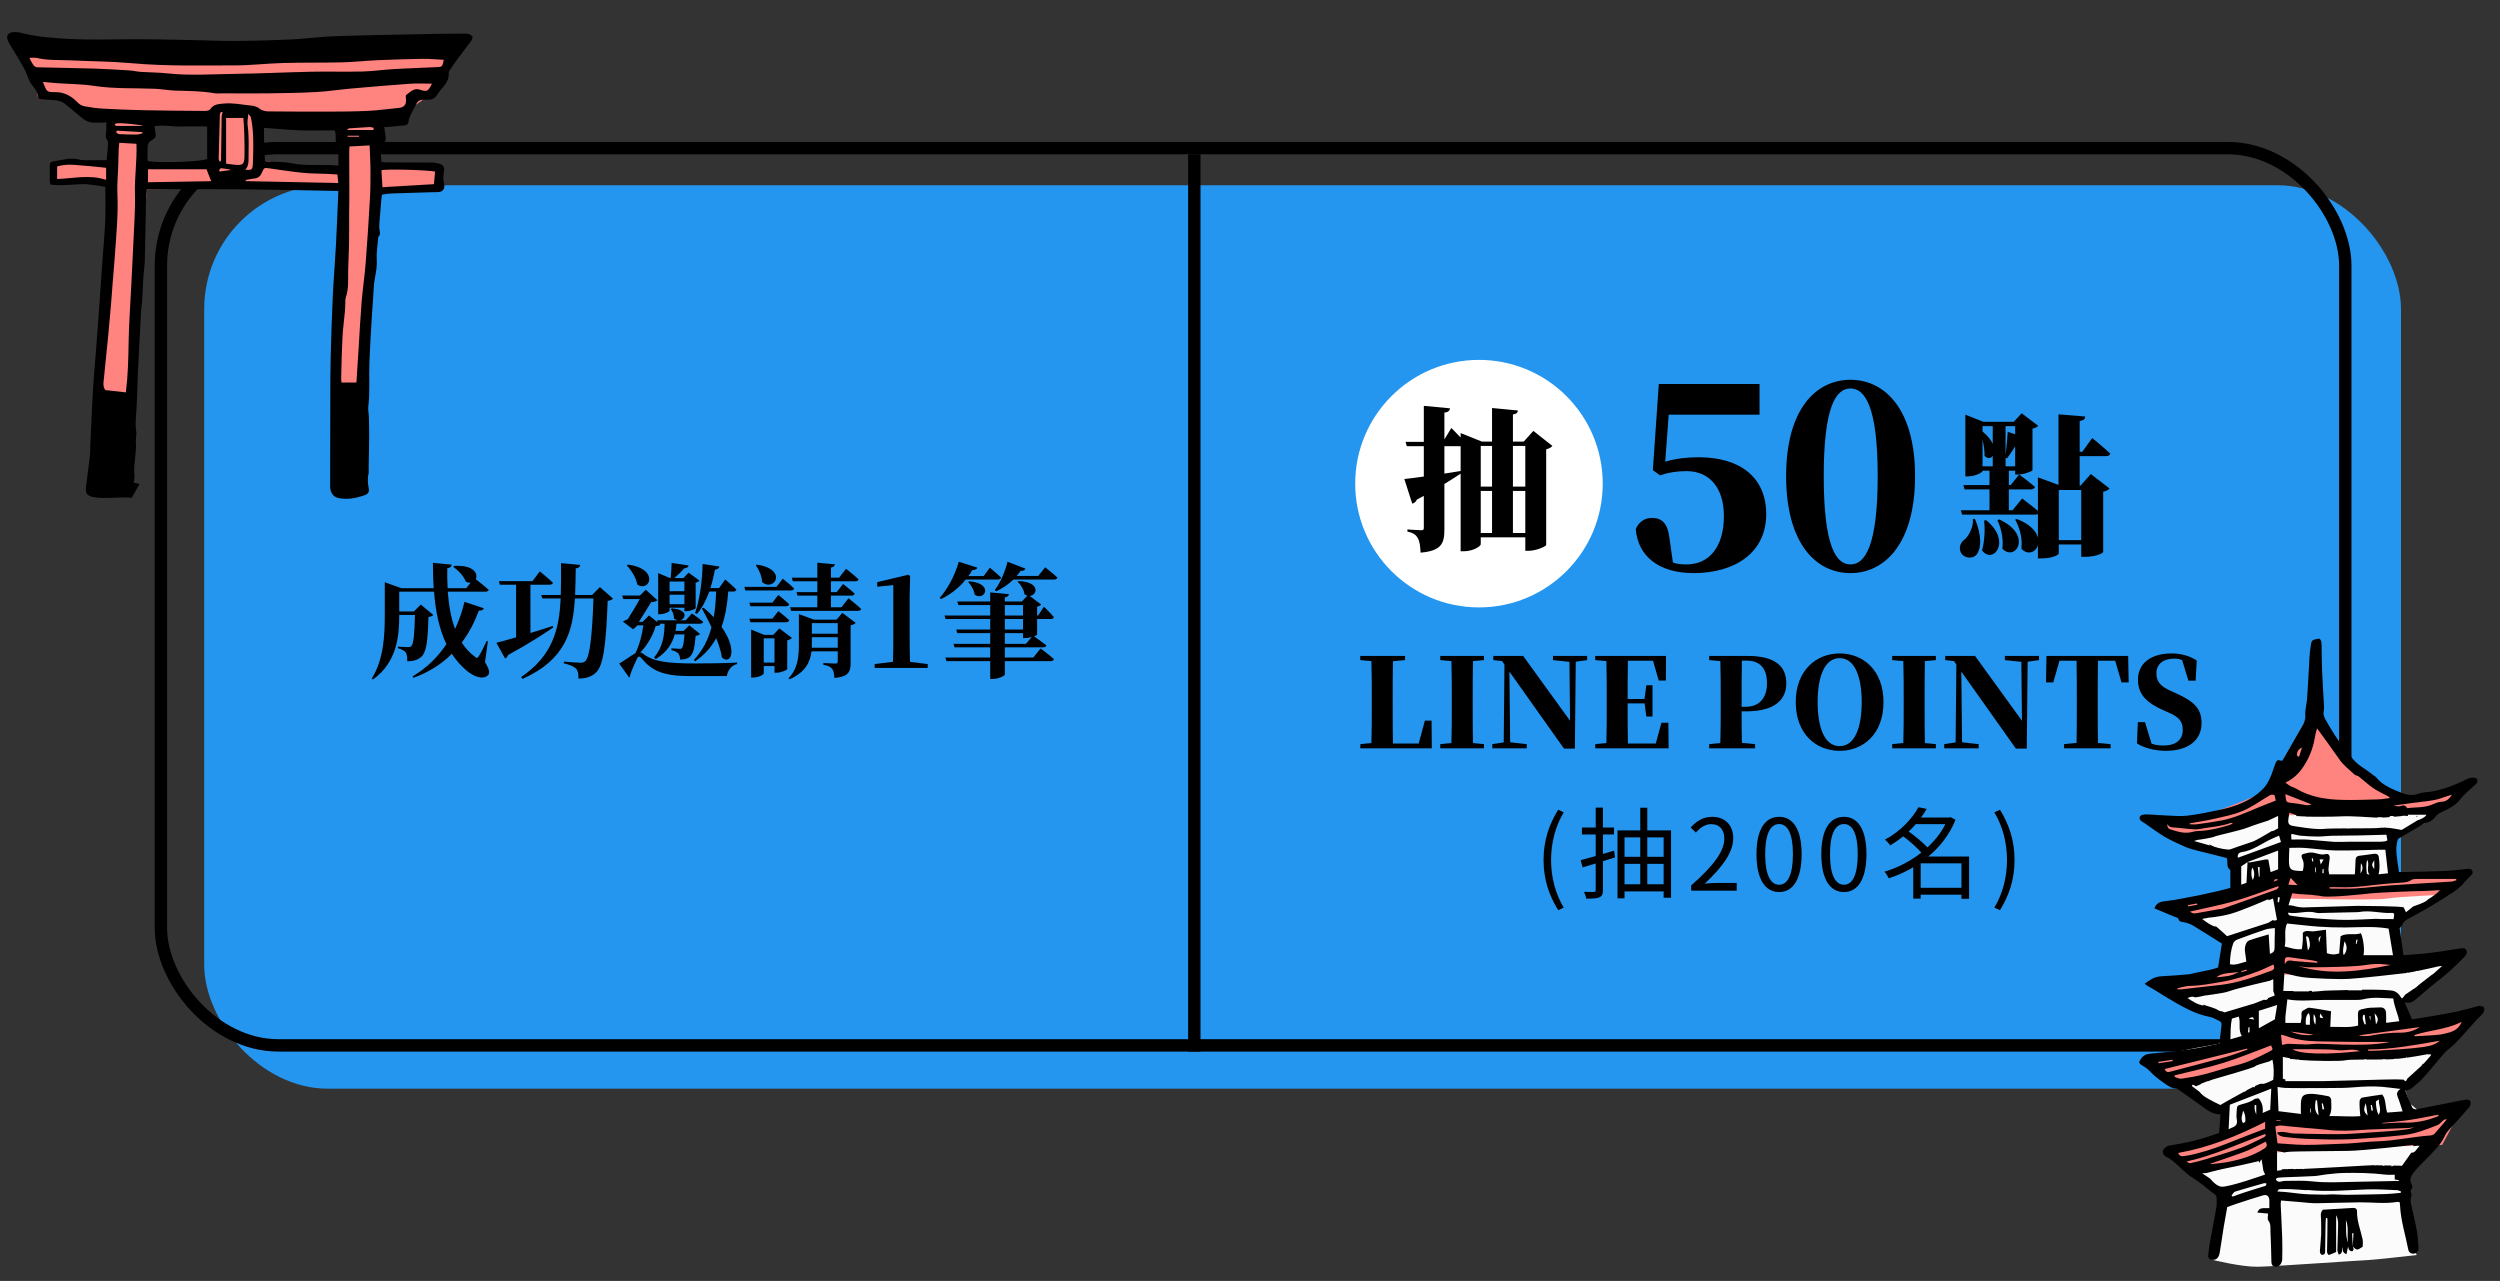 <svg width="404" height="207" viewBox="0 0 404 207" fill="none" xmlns="http://www.w3.org/2000/svg">
<rect x="0" y="0" width="404" height="207" fill="#333333" stroke="none"/>
<rect x="33" y="29.934" width="355" height="146" rx="20" fill="#2496F0"/>
<rect x="26" y="23.934" width="353" height="145" rx="19" stroke="black" stroke-width="2"/>
<line x1="193" y1="24.934" x2="193" y2="169.934" stroke="black" stroke-width="2"/>
<path d="M269.661 67.014L269.101 74.614C270.821 74.094 272.581 73.894 274.501 73.894C281.261 73.894 285.421 77.174 285.421 83.094C285.421 89.254 280.461 92.614 273.661 92.614C268.061 92.614 264.661 89.854 264.341 85.494C264.821 84.294 265.861 83.694 266.941 83.694C268.581 83.694 269.501 84.574 269.781 86.934L270.341 90.894C270.981 91.134 271.621 91.214 272.541 91.214C276.141 91.214 278.581 88.454 278.581 83.414C278.581 78.774 276.221 76.134 272.541 76.134C271.021 76.134 269.661 76.334 268.261 76.814L267.101 75.974L268.061 62.054H284.341V67.014H269.661ZM294.716 76.934C294.716 88.214 296.676 91.214 299.036 91.214C301.396 91.214 303.436 88.174 303.436 76.934C303.436 65.774 301.396 62.774 299.036 62.774C296.676 62.774 294.716 65.734 294.716 76.934ZM299.036 61.374C304.556 61.374 309.476 66.094 309.476 76.934C309.476 87.854 304.556 92.614 299.036 92.614C293.476 92.614 288.636 87.854 288.636 76.934C288.636 66.094 293.476 61.374 299.036 61.374Z" fill="black"/>
<path d="M231.34 116.454L231.38 120.934H219.82L219.84 120.254L221.62 120.074C221.68 118.074 221.68 116.054 221.68 114.454V113.034C221.68 110.954 221.68 108.894 221.62 106.834L219.82 106.674V105.994H227.06V106.674L225.1 106.854C225.06 108.874 225.06 110.914 225.06 112.714V114.014C225.06 115.994 225.06 118.074 225.1 120.154H229.26L230.26 116.454H231.34ZM239.81 106.674L238.03 106.834C237.99 108.874 237.99 110.954 237.99 113.034V113.894C237.99 115.954 237.99 118.014 238.03 120.074L239.81 120.254V120.934H232.75V120.254L234.55 120.074C234.61 118.054 234.61 115.994 234.61 113.914V113.034C234.61 110.954 234.61 108.894 234.55 106.834L232.75 106.674V105.994H239.81V106.674ZM256.481 105.994V106.674L254.641 106.934L254.501 120.974H252.741L243.921 108.534L244.041 119.954L246.721 120.254V120.934H241.161V120.254L243.001 119.974L243.121 107.394L242.741 106.834L241.321 106.674V105.994H246.141L253.721 116.474L253.621 106.954L250.961 106.674V105.994H256.481ZM269.609 116.794L269.649 120.934H257.789V120.254L259.589 120.074C259.649 118.054 259.649 115.994 259.649 113.914V113.034C259.649 110.954 259.649 108.894 259.589 106.834L257.789 106.674V105.994H269.229L269.209 109.974H268.049L267.129 106.774H263.069C263.029 108.774 263.029 110.834 263.029 112.954H265.749L266.049 110.734H267.049V115.794H266.049L265.769 113.674H263.029V113.734C263.029 115.954 263.029 118.074 263.069 120.154H267.569L268.489 116.794H269.609ZM282.267 106.754H281.487C281.447 108.814 281.447 110.914 281.447 113.034V114.214H282.107C284.427 114.214 285.547 112.654 285.547 110.414C285.547 107.994 284.387 106.754 282.267 106.754ZM282.207 114.954H281.447C281.447 116.454 281.447 118.234 281.487 120.034L283.627 120.254V120.934H276.207V120.254L278.007 120.074C278.067 118.054 278.067 115.994 278.067 113.914V113.034C278.067 110.954 278.067 108.894 278.007 106.834L276.207 106.674V105.994H282.307C286.847 105.994 288.667 107.614 288.667 110.434C288.667 112.934 286.967 114.954 282.207 114.954ZM293.732 113.454C293.732 117.574 294.832 120.574 297.292 120.574C299.732 120.574 300.852 117.574 300.852 113.454C300.852 109.374 299.732 106.354 297.292 106.354C294.832 106.354 293.732 109.374 293.732 113.454ZM297.292 105.594C301.052 105.594 304.372 108.274 304.372 113.454C304.372 118.654 301.072 121.334 297.292 121.334C293.532 121.334 290.192 118.674 290.192 113.454C290.192 108.294 293.552 105.594 297.292 105.594ZM312.837 106.674L311.057 106.834C311.017 108.874 311.017 110.954 311.017 113.034V113.894C311.017 115.954 311.017 118.014 311.057 120.074L312.837 120.254V120.934H305.777V120.254L307.577 120.074C307.637 118.054 307.637 115.994 307.637 113.914V113.034C307.637 110.954 307.637 108.894 307.577 106.834L305.777 106.674V105.994H312.837V106.674ZM329.508 105.994V106.674L327.668 106.934L327.528 120.974H325.768L316.948 108.534L317.068 119.954L319.748 120.254V120.934H314.188V120.254L316.028 119.974L316.148 107.394L315.768 106.834L314.348 106.674V105.994H319.168L326.748 116.474L326.648 106.954L323.988 106.674V105.994H329.508ZM341.812 106.774H339.032C338.992 108.834 338.992 110.914 338.992 113.034V113.894C338.992 115.934 338.992 118.014 339.032 120.054L341.072 120.254V120.934H333.552V120.254L335.572 120.054C335.612 118.054 335.612 115.994 335.612 113.914V113.034C335.612 110.934 335.612 108.834 335.572 106.774H332.812L331.812 110.274H330.632L330.712 105.994H343.912L343.992 110.274H342.832L341.812 106.774ZM350.633 111.574L351.693 112.054C354.673 113.394 355.773 114.594 355.773 116.854C355.773 119.514 353.753 121.334 349.993 121.334C348.353 121.334 346.533 120.914 345.333 120.134L345.473 116.694H346.633L347.693 120.174C348.293 120.394 348.893 120.474 349.653 120.474C351.633 120.474 352.733 119.534 352.733 117.974C352.733 116.614 352.153 115.894 350.553 115.194L349.592 114.774C346.913 113.574 345.493 112.234 345.493 109.834C345.493 107.134 347.673 105.594 350.933 105.594C352.493 105.594 353.893 106.014 354.993 106.734L354.813 109.994H353.653L352.633 106.674C352.233 106.494 351.833 106.434 351.333 106.434C349.592 106.434 348.473 107.314 348.473 108.814C348.473 110.194 349.233 110.934 350.633 111.574Z" fill="black"/>
<path d="M251.805 147.086C250.317 144.686 249.437 142.126 249.437 138.974C249.437 135.838 250.317 133.246 251.805 130.846L252.701 131.278C251.325 133.55 250.653 136.254 250.653 138.974C250.653 141.694 251.325 144.398 252.701 146.67L251.805 147.086ZM255.435 139.006C256.811 138.654 258.859 138.046 260.843 137.47L260.987 138.558C259.163 139.134 257.243 139.742 255.755 140.174L255.435 139.006ZM255.643 133.726H260.827V134.846H255.643V133.726ZM257.867 130.51H259.035V143.838C259.035 144.494 258.875 144.83 258.459 145.006C258.043 145.198 257.403 145.23 256.331 145.214C256.299 144.926 256.123 144.446 255.979 144.126C256.699 144.142 257.371 144.142 257.563 144.142C257.787 144.142 257.867 144.062 257.867 143.838V130.51ZM261.387 134.19H270.043V145.07H268.844V135.326H262.523V145.166H261.387V134.19ZM262.075 138.462H269.196V139.598H262.075V138.462ZM262.107 142.894H269.227V144.046H262.107V142.894ZM265.068 130.526H266.203V143.598H265.068V130.526ZM273.292 143.934V143.086C276.972 139.87 278.652 137.518 278.652 135.518C278.652 134.174 277.964 133.182 276.508 133.182C275.548 133.182 274.716 133.774 274.06 134.542L273.212 133.726C274.172 132.686 275.196 131.998 276.684 131.998C278.78 131.998 280.092 133.358 280.092 135.454C280.092 137.806 278.252 140.19 275.484 142.798C276.108 142.734 276.812 142.686 277.404 142.686H280.652V143.934H273.292ZM287.511 144.158C285.271 144.158 283.847 142.126 283.847 138.03C283.847 133.966 285.271 131.998 287.511 131.998C289.719 131.998 291.142 133.966 291.142 138.03C291.142 142.126 289.719 144.158 287.511 144.158ZM287.511 142.974C288.839 142.974 289.735 141.486 289.735 138.03C289.735 134.622 288.839 133.166 287.511 133.166C286.167 133.166 285.255 134.622 285.255 138.03C285.255 141.486 286.167 142.974 287.511 142.974ZM297.986 144.158C295.746 144.158 294.322 142.126 294.322 138.03C294.322 133.966 295.746 131.998 297.986 131.998C300.194 131.998 301.618 133.966 301.618 138.03C301.618 142.126 300.194 144.158 297.986 144.158ZM297.986 142.974C299.314 142.974 300.21 141.486 300.21 138.03C300.21 134.622 299.314 133.166 297.986 133.166C296.642 133.166 295.73 134.622 295.73 138.03C295.73 141.486 296.642 142.974 297.986 142.974ZM309.836 143.47H317.564V144.574H309.836V143.47ZM309.292 132.11H315.164V133.182H309.292V132.11ZM310.012 130.446L311.356 130.718C310.156 132.798 308.236 134.974 305.452 136.622C305.276 136.318 304.876 135.902 304.604 135.694C307.244 134.254 309.084 132.19 310.012 130.446ZM314.764 132.11H314.988L315.212 132.046L316.012 132.478C314.092 137.31 309.58 140.526 305.228 141.934C305.084 141.614 304.78 141.118 304.524 140.862C308.668 139.662 313.1 136.526 314.764 132.318V132.11ZM307.292 134.958L308.188 134.19C309.452 135.054 310.988 136.334 311.724 137.246L310.748 138.11C310.076 137.198 308.556 135.854 307.292 134.958ZM316.972 138.414H318.204V145.246H316.972V138.414ZM310.38 138.414H317.58V139.518H310.38V145.214H309.18V139.358L310.14 138.414H310.38ZM323.197 147.086L322.285 146.67C323.661 144.398 324.333 141.694 324.333 138.974C324.333 136.254 323.661 133.55 322.285 131.278L323.197 130.846C324.669 133.246 325.549 135.838 325.549 138.974C325.549 142.126 324.669 144.686 323.197 147.086Z" fill="black"/>
<path d="M318.801 83.859H319.151C320.276 86.534 320.201 88.559 319.426 89.609C318.851 90.359 317.376 90.284 316.876 89.284C316.451 88.409 316.876 87.559 317.651 87.034C318.201 86.459 318.976 85.034 318.801 83.859ZM320.626 84.134L320.951 84.059C325.226 87.509 322.001 91.309 320.301 88.934C320.726 87.359 320.801 85.509 320.626 84.134ZM322.776 84.059L323.051 83.934C328.601 86.434 325.676 90.884 323.576 88.659C323.801 87.109 323.376 85.309 322.776 84.059ZM336.326 79.184H332.701V87.284H336.326V79.184ZM320.376 71.034V75.359H322.026V73.659C321.726 74.109 321.176 74.184 320.701 73.659C320.726 72.859 320.576 71.884 320.376 71.034ZM320.376 68.859V69.734C321.251 70.434 321.751 71.134 322.026 71.734V68.859H320.376ZM325.651 68.859H324.101V73.584C324.251 72.334 324.401 70.659 324.451 69.784L325.651 70.184V68.859ZM324.101 75.359H325.651V72.134C325.251 72.759 324.801 73.459 324.351 74.059L324.101 73.984V75.359ZM340.326 73.709H336.076V78.484H336.201L337.876 76.609L340.901 78.934C340.726 79.159 340.476 79.334 339.876 79.459V89.209C339.876 89.359 338.776 89.984 336.951 89.984H336.326V87.984H332.701V89.434C332.701 89.659 331.676 90.234 329.951 90.234H329.326V88.134C328.976 89.234 327.726 89.784 326.651 88.684C326.876 87.084 326.376 85.234 325.651 83.984L325.901 83.859C328.051 84.684 329.051 85.834 329.326 86.884V83.059C329.201 83.134 329.076 83.159 328.901 83.159H317.076L316.876 82.459H321.501V79.084H317.476L317.276 78.384H321.501V76.059H320.376V76.109C320.376 76.359 319.151 76.984 318.001 76.984H317.601V67.009L320.501 68.159H325.426L326.701 66.784L329.376 68.809C329.226 68.984 328.926 69.184 328.451 69.259V75.984C328.426 76.159 327.051 76.684 326.126 76.684H325.651V76.059H324.626V78.384H324.926L326.301 76.684C326.301 76.684 327.876 77.834 328.851 78.684C328.776 78.959 328.526 79.084 328.176 79.084H324.626V82.459H325.226L326.776 80.559C326.776 80.559 328.251 81.659 329.326 82.559V77.134L332.651 78.359V66.959L336.976 67.309C336.951 67.684 336.751 67.934 336.076 68.034V73.009H336.501L338.101 70.784C338.101 70.784 339.951 72.284 341.026 73.309C340.951 73.584 340.676 73.709 340.326 73.709Z" fill="black"/>
<circle cx="239" cy="78.158" r="20" fill="white"/>
<path d="M244.489 86.134H246.489V79.334H244.489V86.134ZM239.289 79.334V86.134H241.114V79.334H239.289ZM233.414 72.109V76.534C234.264 76.409 235.164 76.259 236.039 76.109V72.109H233.414ZM241.114 72.059H239.289V78.634H241.114V72.059ZM246.489 72.059H244.489V78.634H246.489V72.059ZM247.789 69.634L250.864 72.059C250.689 72.284 250.364 72.484 249.864 72.609V88.059C249.839 88.309 248.239 89.009 247.039 89.009H246.489V86.834H239.289V87.934C239.289 88.309 237.989 89.084 236.564 89.084H236.039V76.534C235.339 77.009 234.489 77.559 233.414 78.209V85.534C233.414 87.809 232.964 89.009 229.564 89.309C229.514 88.234 229.414 87.459 229.114 86.959C228.839 86.459 228.439 86.109 227.439 85.909V85.559C227.439 85.559 229.214 85.684 229.639 85.684C229.989 85.684 230.089 85.584 230.089 85.334V80.134L228.964 80.734C228.839 81.059 228.539 81.334 228.214 81.384L226.939 77.409C227.614 77.334 228.739 77.209 230.089 77.009V72.109H227.339L227.139 71.409H230.089V65.584L234.314 65.984C234.289 66.359 234.039 66.609 233.414 66.684V71.009L234.539 69.159C234.539 69.159 235.289 69.909 236.039 70.709V69.984L239.464 71.359H241.114V65.934L245.289 66.334C245.264 66.659 245.089 66.884 244.489 66.984V71.359H246.239L247.789 69.634Z" fill="black"/>
<path d="M78.84 103.634L78.38 107.014C79.1 108.194 79.2 108.794 78.86 109.114C77.96 109.994 76.28 109.154 75.34 108.314C74.42 107.534 73.66 106.634 73.02 105.654C71.42 107.254 69.4 108.594 66.82 109.534L66.68 109.294C69 107.934 70.8 106.114 72.14 104.094C70.96 101.634 70.38 98.754 70.14 95.614H64.52V98.814H66.88L68 97.694L70.02 99.374C69.88 99.534 69.64 99.654 69.24 99.714C69.12 103.994 68.86 105.534 67.98 106.234C67.44 106.654 66.76 106.874 65.82 106.874C65.82 106.234 65.78 105.714 65.54 105.394C65.3 105.114 64.88 104.914 64.3 104.754V104.494C64.76 104.534 65.58 104.574 65.92 104.574C66.2 104.574 66.34 104.534 66.46 104.414C66.82 104.094 66.98 102.594 67.06 99.374H64.52C64.52 102.574 64.24 106.994 60.26 109.814L60.08 109.634C62 106.594 62.18 102.734 62.18 99.354V94.094L64.88 95.054H70.08C70 93.714 69.96 92.354 69.96 90.954L73 91.254C72.98 91.514 72.8 91.754 72.28 91.834C72.26 92.914 72.28 93.994 72.34 95.054H75.34L76.06 94.154C75.82 94.174 75.56 94.134 75.28 93.994C74.96 93.114 74.02 92.134 73.26 91.614L73.4 91.454C76.6 91.254 77.3 92.754 76.88 93.594C77.32 93.934 78.32 94.734 78.98 95.314C78.94 95.514 78.72 95.614 78.42 95.614H72.36C72.52 97.754 72.86 99.834 73.54 101.634C74.22 100.194 74.72 98.694 75.06 97.254L78.18 98.294C78.1 98.534 77.92 98.694 77.38 98.674C76.74 100.414 75.86 102.194 74.62 103.834C75.18 104.714 75.88 105.474 76.72 106.114C77.02 106.394 77.16 106.394 77.38 106.034C77.7 105.534 78.26 104.454 78.64 103.594L78.84 103.634ZM89.32 101.154L89.4 101.394C87.88 102.454 85.54 103.974 82.1 105.854C82.02 106.114 81.84 106.314 81.62 106.414L80.22 103.874C80.9 103.714 82.02 103.394 83.4 102.994V94.494H80.78L80.62 93.914H86.04L87.24 92.334C87.24 92.334 88.56 93.414 89.36 94.174C89.3 94.394 89.08 94.494 88.8 94.494H85.72V102.294C86.88 101.934 88.12 101.554 89.32 101.154ZM96.94 94.874L99.06 96.734C98.92 96.914 98.64 97.034 98.2 97.114C97.94 104.234 97.5 107.554 96.32 108.674C95.62 109.354 94.72 109.654 93.48 109.654C93.5 108.914 93.4 108.374 93.08 108.054C92.74 107.694 92.02 107.394 91.1 107.194L91.12 106.914C92 106.994 93.34 107.094 93.82 107.094C94.18 107.094 94.38 107.034 94.58 106.834C95.32 106.174 95.7 102.654 95.9 96.714H92.9C92.6 102.174 91.26 106.654 84.44 109.714L84.22 109.414C89.26 105.974 90.38 101.774 90.6 96.714H87.64L87.46 96.154H90.62C90.68 94.514 90.66 92.814 90.66 90.994L93.78 91.294C93.72 91.594 93.52 91.794 93.04 91.854C93.02 93.334 93 94.774 92.94 96.154H95.68L96.94 94.874ZM112.62 99.214L112.32 99.074C113.06 96.914 113.5 93.934 113.54 91.134L116.26 91.554C116.2 91.814 116 92.014 115.54 92.054C115.34 93.094 115.1 94.094 114.8 95.034H116.2L117.2 93.634C117.2 93.634 118.34 94.614 119 95.274C118.94 95.494 118.76 95.594 118.48 95.594H117.68C117.54 97.674 117.22 99.574 116.6 101.294C119.2 104.934 118.18 107.574 116.66 106.254C116.52 105.294 116.18 104.234 115.74 103.134C114.94 104.574 113.86 105.834 112.32 106.874L112.14 106.634C113.58 105.094 114.46 103.314 114.98 101.354C114.46 100.254 113.92 99.214 113.42 98.314L113.72 98.214C114.32 98.734 114.86 99.234 115.34 99.734C115.58 98.434 115.68 97.054 115.72 95.594H114.62C114.1 97.034 113.46 98.274 112.62 99.214ZM110.6 93.974H108.2V95.534H110.6V93.974ZM108.2 97.634H110.6V96.114H108.2V97.634ZM108.2 98.214V98.694C108.2 98.854 107.4 99.254 106.64 99.254H106.36V92.614L108.28 93.414H108.38C108.46 92.674 108.52 91.674 108.54 90.974L111.28 91.374C111.22 91.614 111.02 91.834 110.58 91.834C110.18 92.334 109.56 92.914 108.96 93.414H110.44L111.28 92.534L113.04 93.834C112.94 93.974 112.7 94.094 112.42 94.154V98.294C112.4 98.414 111.5 98.774 110.92 98.774H110.6V98.214H108.2ZM101.28 91.354L101.48 91.234C106.7 91.974 104.94 95.814 102.98 94.454C102.8 93.374 102 92.114 101.28 91.354ZM106.58 100.794L106.72 100.914C106.58 101.094 106.4 101.154 105.96 101.174C105.54 102.594 104.7 104.174 103.48 105.434C103.64 105.454 103.74 105.534 103.92 105.634C105.52 106.934 107.96 107.214 112.4 107.214C114.74 107.194 116.72 107.194 119.12 107.074V107.314C118.14 107.514 117.6 108.374 117.46 109.254H111.58C107.2 109.254 105.4 108.454 103.66 106.374C103.36 105.994 103.14 106.034 102.96 106.394C102.66 107.014 102.18 108.074 101.82 109.094C101.86 109.274 101.8 109.374 101.68 109.494L100.06 107.234C100.86 106.774 102 105.934 102.68 105.554C103.32 104.274 103.78 102.534 103.96 101.054H103.02L102.32 101.694L100.66 100.454C100.84 100.314 101.16 100.174 101.44 100.074C102.04 99.134 102.86 97.794 103.38 96.814H100.72L100.54 96.234H103.42L104.36 95.294L106.24 96.994C106.06 97.194 105.68 97.274 105.22 97.314C104.7 98.174 103.88 99.514 103.24 100.494H103.84L104.88 99.454L106.28 100.574L106.18 100.234H109.54C109.32 100.194 109.1 100.114 108.9 99.934C108.94 99.394 108.68 98.754 108.38 98.414L108.58 98.314C111.32 98.514 110.84 100.094 109.84 100.234H110.82L111.82 99.134C111.82 99.134 112.92 99.894 113.64 100.474C113.58 100.694 113.38 100.794 113.1 100.794H109.32C109.3 101.174 109.24 101.574 109.16 101.954H110.46L111.4 101.054L113.14 102.454C113 102.594 112.76 102.714 112.42 102.754C112.24 104.774 112.02 105.734 111.38 106.214C111 106.494 110.44 106.574 109.9 106.594C109.9 106.214 109.82 105.854 109.62 105.614C109.42 105.374 108.98 105.154 108.5 105.054V104.774C108.96 104.814 109.66 104.854 109.92 104.854C110.06 104.854 110.14 104.814 110.2 104.734C110.38 104.514 110.52 103.834 110.62 102.514H109.04C108.64 103.974 107.78 105.414 105.96 106.514L105.7 106.234C107.18 104.514 107.36 102.554 107.4 100.794H106.58ZM122.14 91.354L122.32 91.234C127.42 92.034 125.1 95.694 123.16 94.074C123.12 93.094 122.64 92.034 122.14 91.354ZM125.48 94.834L126.5 93.514C126.5 93.514 127.66 94.434 128.32 95.094C128.28 95.314 128.08 95.414 127.82 95.414H120.44L120.28 94.834H125.48ZM121.1 97.394H124.82L125.78 96.134C125.78 96.134 126.88 97.014 127.54 97.654C127.48 97.874 127.3 97.974 127.02 97.974H121.26L121.1 97.394ZM124.82 99.974L125.78 98.754C125.78 98.754 126.88 99.594 127.54 100.234C127.48 100.454 127.3 100.554 127.02 100.554H121.26L121.1 99.974H124.82ZM123.42 107.074H125.16V103.154H123.42V107.074ZM125.94 101.554L127.98 103.094C127.86 103.234 127.6 103.394 127.22 103.474V108.114C127.2 108.274 126.2 108.714 125.5 108.714H125.16V107.634H123.42V108.834C123.42 109.034 122.54 109.494 121.68 109.494H121.38V101.734L123.5 102.594H124.96L125.94 101.554ZM131.18 104.674H135.38V102.974H131.2V103.914C131.2 104.154 131.2 104.414 131.18 104.674ZM135.38 100.694H131.2V102.414H135.38V100.694ZM135.18 100.134L136.12 99.034L138.28 100.654C138.16 100.814 137.88 100.974 137.46 101.054V107.114C137.46 108.534 137.16 109.354 134.84 109.554C134.8 108.914 134.72 108.394 134.48 108.094C134.22 107.774 133.86 107.554 133.06 107.434V107.134C133.06 107.134 134.64 107.234 135 107.234C135.3 107.234 135.38 107.114 135.38 106.874V105.254H131.14C130.94 106.934 130.18 108.634 127.6 109.774L127.42 109.594C128.98 108.034 129.1 106.014 129.1 103.914V99.234L131.54 100.134H135.18ZM135.98 98.134L137.12 96.674C137.12 96.674 138.38 97.674 139.16 98.394C139.12 98.614 138.9 98.714 138.62 98.714H127.84L127.68 98.134H132.08V96.254H128.88L128.72 95.694H132.08V93.934H128.12L127.96 93.354H132.08V90.934L134.92 91.194C134.88 91.454 134.74 91.634 134.28 91.714V93.354H135.6L136.72 91.914C136.72 91.914 137.98 92.894 138.74 93.614C138.7 93.834 138.5 93.934 138.2 93.934H134.28V95.694H135.2L136.24 94.374C136.24 94.374 137.42 95.274 138.12 95.934C138.06 96.154 137.86 96.254 137.58 96.254H134.28V98.134H135.98ZM147.06 106.954L149.92 107.314V107.934H141.34V107.314L144.3 106.954C144.34 105.714 144.36 104.474 144.36 103.234V94.554L141.76 94.814V94.074L146.8 92.874L147.08 93.094L147 96.314V103.234C147 104.474 147.02 105.714 147.06 106.954ZM161.24 93.654H156.06C154.9 95.094 153.5 96.114 152.06 96.814L151.84 96.614C153.06 95.294 154.28 93.094 154.94 90.774L157.94 91.734C157.86 91.974 157.6 92.134 157.14 92.114C156.94 92.454 156.72 92.774 156.5 93.094H158.96L159.96 91.734C159.96 91.734 161.1 92.674 161.78 93.334C161.72 93.554 161.52 93.654 161.24 93.654ZM156.46 94.054L156.64 93.934C160.72 94.294 159.08 97.234 157.5 96.094C157.42 95.374 156.92 94.534 156.46 94.054ZM162.38 102.314V104.054H165.78L166.74 102.934C166.4 103.034 166.02 103.114 165.72 103.114H165.32V102.314H162.38ZM162.38 100.034V101.734H165.32V100.034H162.38ZM162.38 97.774V99.474H165.32V97.774H162.38ZM166.98 106.254L168.16 104.794C168.16 104.794 169.52 105.794 170.32 106.514C170.26 106.734 170.06 106.834 169.8 106.834H162.38V109.014C162.38 109.214 161.34 109.714 160.46 109.714H160.02V106.834H152.94L152.78 106.254H160.02V104.614H154.26L154.1 104.054H160.02V102.314H154.7L154.52 101.734H160.02V100.034H152.8L152.64 99.474H160.02V97.774H154.88L154.7 97.194H160.02V95.734L163.04 96.014C163 96.274 162.86 96.454 162.38 96.534V97.194H165.14L166.02 96.254C165.88 96.214 165.72 96.154 165.56 96.034C165.48 95.294 164.94 94.474 164.44 94.014L164.62 93.894C168.22 94.054 167.64 96.254 166.38 96.294L168.26 97.694C168.16 97.834 167.92 97.974 167.6 98.034V99.474H167.76L168.7 98.034C168.7 98.034 169.74 99.054 170.3 99.714C170.26 99.934 170.08 100.034 169.8 100.034H167.6V102.554C167.6 102.614 167.38 102.714 167.1 102.834C167.46 103.094 168.42 103.754 169.1 104.294C169.04 104.514 168.82 104.614 168.52 104.614H162.38V106.254H166.98ZM167.78 93.074L168.9 91.674C168.9 91.674 170.12 92.634 170.88 93.334C170.84 93.554 170.62 93.654 170.34 93.654H163.76C162.92 94.474 161.96 95.114 160.98 95.554L160.76 95.354C161.58 94.274 162.38 92.534 162.82 90.774L165.72 91.894C165.62 92.134 165.36 92.294 164.92 92.254C164.74 92.534 164.52 92.814 164.3 93.074H167.78Z" fill="black"/>
<path d="M389.416 200.824C389.416 200.824 388.262 193.952 388.476 191.774C388.692 189.597 392.113 185.613 392.113 185.613L396.97 180.127H391.532L389.418 178.296L388.478 175.566L392.848 171.822L399.653 163.875C399.653 163.875 394.71 164.725 394.3 164.389C393.89 164.053 389.416 165.136 389.416 165.136L388.187 161.372L392.846 158.733L395.402 155.257L388.476 155.877L386.889 149.965C386.889 149.965 387.019 149.8 388.992 147.961C390.966 146.121 398.335 142.492 398.335 142.492L397.807 140.929L386.705 142.198V134.768C386.705 134.768 391.127 133.34 391.653 133.137C392.176 132.936 397.807 128.327 397.807 128.327C397.807 128.327 397.505 127.705 396.97 127.808C396.435 127.908 386.889 129.222 386.889 129.222C386.889 129.222 381.741 125.731 378.923 122.863C376.106 119.995 373.281 115.089 373.281 115.089C373.281 115.089 369.899 121.167 369.328 122.056C368.756 122.947 366.819 128.608 364.473 129.222C362.126 129.837 353.755 132.885 351.113 132.719C348.47 132.552 347.567 132.719 347.567 132.719C347.567 132.719 350.976 134.709 352.895 136.053C354.813 137.396 361.086 138.105 361.086 138.105L360.966 143.847L351.113 146C351.113 146 351.186 147.878 352.795 148.242C354.404 148.605 359.322 151.834 359.322 151.834V156.094C359.322 156.094 356.177 158.089 353.933 158.244C351.689 158.397 347.567 158.733 347.567 158.733C347.567 158.733 353.86 162.234 356.495 163.143C359.131 164.053 359.759 165.136 359.759 165.136L358.651 168.658C358.651 168.658 351.823 169.853 350.248 170.335C348.673 170.817 346.247 170.808 346.247 170.808C346.247 170.808 348.705 173.893 349.795 174.325C350.885 174.757 355.89 178.296 355.89 178.296L359.691 179.784L359.327 183.257L351.115 185.613C351.115 185.613 352.094 187.869 352.497 188.127C352.897 188.383 359.022 192.62 359.022 192.62L358.157 198.177L357.558 203.593C357.558 203.593 362.201 204.752 364.871 204.708C367.541 204.665 381.934 203.628 382.649 203.628C383.364 203.628 390.547 202.812 390.547 202.812L389.416 200.824Z" fill="#FBFBFB"/>
<path d="M397.81 127.792C397.81 127.792 394.976 130.248 393.99 130.596C393.003 130.943 384.572 131.178 383.994 131.322C383.416 131.466 367.398 131.8 367.398 131.8L351.948 135.413L347.269 131.617C347.269 131.617 353.596 132.796 358.737 130.868C363.879 128.939 367.029 127.956 368.422 125.248C369.817 122.538 373.281 116.062 373.281 116.062L374.239 115.089C374.239 115.089 378.673 120.82 378.882 121.926C379.092 123.032 385.863 129.366 387.367 129.158C388.872 128.95 395.782 127.986 395.782 127.986L398.843 126.827L397.81 127.792Z" fill="#FF837E"/>
<path d="M397.809 140.934C397.809 140.934 389.477 142.259 386.707 142.202C383.937 142.145 371.585 141.855 371.585 141.855H368.604L363.398 142.963L349.797 146.473L353.509 148.658C353.509 148.658 358.86 147.522 359.327 147.415C359.793 147.307 368.606 144.245 368.606 144.245L369.828 145.203C369.828 145.203 383.923 145.548 385.806 145.203C387.688 144.857 395.884 144.558 395.884 144.558L397.809 140.934Z" fill="#FF837E"/>
<path d="M396.244 154.67C396.244 154.67 385.301 155.767 384.622 155.771C383.944 155.776 375.926 155.063 375.926 155.063L369.312 153.957C369.312 153.957 365.087 155.785 363.399 156.096C361.71 156.407 351.588 158.418 351.418 158.431C351.247 158.445 348.418 159.201 348.418 159.201L351.875 161.244C351.875 161.244 355.956 160.068 357.176 159.901C358.396 159.734 368.146 157.497 368.146 157.497C368.146 157.497 372.45 157.533 373.834 157.497C375.218 157.46 384.875 157.51 386.889 157.092C388.904 156.672 395.791 155.771 395.791 155.771L396.244 154.67Z" fill="#FF837E"/>
<path d="M399.211 164.391C399.211 164.391 392.413 165.538 391.052 165.525C389.691 165.513 380.926 166.361 379.51 166.418C378.095 166.475 367.609 165.525 367.609 165.525C367.609 165.525 365.763 167.266 362.691 168.182C359.618 169.101 347.266 170.778 347.266 170.778C347.266 170.778 348.126 172.97 348.409 173.239C348.691 173.509 352.442 175.929 352.442 175.929L356.723 174.709L367.812 170.337C367.812 170.337 371.21 170.675 372.648 170.851C374.087 171.027 386.789 170.607 389.415 170.161C392.042 169.713 394.794 169.549 394.794 169.549L399.211 164.391Z" fill="#FF837E"/>
<path d="M397.361 179.018C397.361 179.018 385.587 180.917 382.888 181.135C380.189 181.352 368.071 180.486 368.071 180.486C368.071 180.486 365.31 180.753 363.276 182.14C361.241 183.527 350.639 186.306 350.639 186.306L353.853 189.197C353.853 189.197 356.839 189.405 358.648 189.025C360.458 188.646 367.234 186.306 367.234 186.306C367.234 186.306 374.501 185.586 374.685 185.614C374.872 185.641 394.657 185.019 394.657 185.019L397.809 179.117L397.361 179.018Z" fill="#FF837E"/>
<path d="M380.198 201.443C380.248 201.582 380.35 201.726 380.336 201.859C380.323 201.987 380.195 202.204 380.116 202.206C379.956 202.208 379.754 202.128 379.649 202.01C379.538 201.884 379.519 201.674 379.446 201.461C379.355 201.889 379.276 202.261 379.187 202.672C378.445 202.426 378.613 201.875 378.506 201.509C378.395 201.879 378.718 202.487 377.937 202.761C377.856 202.469 377.717 202.213 377.721 201.959C377.733 200.899 377.812 199.839 377.815 198.778C377.817 198.036 377.969 197.27 377.521 196.358C377.521 198.477 377.521 200.396 377.521 202.334C377.1 202.506 376.72 202.659 376.34 202.814C375.989 202.556 376.044 202.234 376.055 201.875C376.103 200.3 376.105 198.724 376.121 197.147C376.121 197.044 376.092 196.939 376.076 196.834C376.007 196.831 375.941 196.829 375.873 196.827C375.853 197.113 375.816 197.4 375.812 197.686C375.784 199.169 375.768 200.65 375.743 202.133C375.741 202.288 375.75 202.471 375.675 202.59C375.605 202.697 375.432 202.777 375.295 202.793C375.204 202.805 375.058 202.707 375.008 202.617C374.933 202.487 374.881 202.318 374.892 202.17C374.954 201.258 375.061 200.351 375.102 199.439C375.133 198.694 375.088 197.944 375.088 197.195C375.086 196.61 374.874 195.986 375.379 195.488C376.982 195.394 378.584 195.31 380.184 195.202C380.607 195.175 380.901 195.314 380.894 195.744C380.864 197.323 381.47 198.767 381.795 200.271C381.88 200.659 381.809 201.08 381.809 201.473C380.889 202.078 380.889 202.078 380.198 201.443C380.239 200.728 380.284 200.012 380.327 199.297C380.252 199.297 380.177 199.295 380.104 199.295C380.134 200.01 380.166 200.725 380.198 201.443ZM379.094 197.147C379.194 198.374 378.98 199.631 379.433 200.824C379.251 199.603 379.606 198.333 379.094 197.147Z" fill="black"/>
<path d="M380.58 125.251C380.571 125.242 380.562 125.235 380.555 125.228H380.553L380.58 125.251Z" fill="black"/>
<path d="M401.431 162.849C401.376 162.686 400.985 162.57 400.736 162.556C400.466 162.542 400.188 162.666 399.915 162.734C398.85 163.002 397.794 163.315 396.717 163.532C395.087 163.861 393.444 164.126 391.805 164.409C391.161 164.521 390.513 164.613 389.777 164.725C389.388 163.813 389.024 162.963 388.601 161.976C389.404 162.186 389.896 161.893 390.333 161.542C391.118 160.911 391.858 160.225 392.634 159.583C393.628 158.76 394.669 157.993 395.638 157.143C396.549 156.343 397.4 155.472 398.262 154.617C398.565 154.318 398.772 153.941 398.526 153.511C398.313 153.137 397.932 153.214 397.591 153.265C395.977 153.502 394.368 153.786 392.75 153.982C391.296 154.158 389.832 154.243 388.394 154.366C388.175 152.812 387.968 151.354 387.775 149.981C387.95 149.777 388.15 149.643 388.209 149.46C388.369 148.971 388.703 148.738 389.142 148.5C390.827 147.591 392.513 146.674 394.125 145.641C395.597 144.697 397.197 143.905 398.335 142.495C398.668 142.083 399.075 141.736 399.432 141.343C399.73 141.016 399.555 140.474 399.102 140.404C398.804 140.358 398.485 140.447 398.176 140.474C397.115 140.573 396.057 140.714 394.994 140.756C392.83 140.84 390.661 140.868 388.496 140.918C388.253 140.922 388.009 140.918 387.674 140.918C387.54 139.96 387.388 139.062 387.292 138.16C387.199 137.257 387.222 136.354 387.538 135.559C388.942 134.73 390.294 133.927 391.651 133.135C391.81 133.041 391.994 132.975 392.174 132.933C392.716 132.805 393.132 132.543 393.481 132.079C393.735 131.741 394.111 131.441 394.496 131.263C395.618 130.742 396.71 130.262 397.525 129.22C398.237 128.311 399.171 127.572 400.029 126.782C400.261 126.569 400.411 126.38 400.338 126.057C400.252 125.683 399.926 125.673 399.664 125.669C399.371 125.664 399.045 125.717 398.786 125.847C396.983 126.752 395.124 127.49 393.141 127.885C392.404 128.034 391.607 127.984 390.918 128.24C389.896 128.621 388.988 128.482 388.03 128.096C386.539 127.495 385.039 126.928 383.985 125.612C383.853 125.447 383.625 125.363 383.459 125.221C382.44 124.341 381.172 123.777 380.287 122.728C379.902 122.271 379.554 121.784 379.169 121.332C377.838 119.769 376.784 118.02 375.778 116.24C375.55 115.838 375.398 115.413 375.518 114.89C375.623 114.442 375.546 113.946 375.523 113.473C375.434 111.738 375.318 110.006 375.245 108.272C375.193 106.981 375.2 105.687 375.17 104.396C375.161 103.962 375.191 103.507 374.808 103.199C373.445 103.398 373.556 103.482 373.372 104.654C373.204 105.71 373.19 106.789 373.124 107.861C373.022 109.529 372.953 111.199 372.828 112.865C372.757 113.807 372.471 114.748 372.53 115.674C372.573 116.352 372.318 116.816 372.034 117.319C370.994 119.156 369.94 120.982 368.888 122.812C368.859 122.865 368.8 122.902 368.754 122.945C367.976 122.774 367.946 122.774 367.662 123.5C367.375 124.231 367.172 124.997 366.842 125.705C366.569 126.295 366.244 126.898 365.807 127.364C364.669 128.576 363.251 129.41 361.717 130.002C360.754 130.372 359.746 130.653 358.735 130.865C356.989 131.233 355.235 131.597 353.466 131.811C352.353 131.946 351.206 131.825 350.075 131.784C349.137 131.75 348.202 131.656 347.264 131.615C346.897 131.599 346.511 131.597 346.16 131.695C345.682 131.83 345.614 132.319 345.998 132.652C346.187 132.815 346.422 132.924 346.629 133.066C347.692 133.795 348.721 134.586 349.827 135.239C350.821 135.826 351.9 136.277 352.952 136.766C353.35 136.951 353.764 137.113 354.185 137.23C355.032 137.463 355.89 137.657 356.741 137.872C357.775 138.13 358.806 138.395 359.837 138.655C360.085 139.304 359.7 140.109 360.406 140.582C360.44 140.605 360.426 140.703 360.426 140.765C360.426 141.676 360.426 142.586 360.426 143.482C359.764 143.655 359.131 143.834 358.494 143.982C357.426 144.231 356.357 144.469 355.282 144.695C354.515 144.855 353.744 144.985 352.974 145.129C352.421 145.232 351.871 145.353 351.315 145.44C350.696 145.536 350.068 145.58 349.451 145.692C348.873 145.797 348.409 146.082 348.161 146.795C349.253 147.25 350.321 147.691 351.384 148.139C351.609 148.235 351.98 148.313 352.019 148.466C352.146 148.971 352.535 148.975 352.886 149.032C353.682 149.163 354.372 149.503 355.027 149.96C355.464 150.264 355.938 150.513 356.391 150.797C357.31 151.372 358.227 151.955 359.054 152.479C358.842 153.829 358.651 155.036 358.446 156.343C358.075 156.455 357.665 156.601 357.244 156.697C356.327 156.905 355.403 157.088 354.481 157.282C354.206 157.339 353.935 157.433 353.657 157.453C352.187 157.572 350.714 157.7 349.242 157.769C348.204 157.817 347.43 158.34 346.574 158.973C346.813 159.151 346.943 159.279 347.098 159.359C348.122 159.889 349.069 160.552 350.059 161.137C352.314 162.467 354.515 163.847 357.142 164.341C357.652 164.437 358.118 164.757 358.605 164.974C358.897 165.104 359.038 165.31 358.997 165.646C358.876 166.61 358.771 167.577 358.649 168.648C357.001 168.971 355.38 169.357 353.737 169.59C351.622 169.889 349.492 170.079 347.366 170.287C346.629 170.36 346.162 170.755 345.81 171.356C345.632 171.658 345.687 171.859 345.996 172.056C346.474 172.357 346.989 172.647 347.362 173.056C348.07 173.831 348.891 174.45 349.743 175.04C350.309 175.433 350.855 175.86 351.597 175.908C351.823 175.922 352.055 176.087 352.253 176.226C353.509 177.11 354.766 177.995 356.006 178.9C356.823 179.496 357.633 180.079 358.833 180.079C358.751 181.137 358.676 182.126 358.601 183.088C356.591 183.804 354.677 184.4 352.692 184.75C351.982 184.875 351.27 184.992 350.56 185.122C350.088 185.209 349.501 185.707 349.504 186.087C349.506 186.585 349.827 186.866 350.275 187.046C350.503 187.138 350.703 187.302 350.903 187.449C352.116 188.333 353.045 189.544 354.347 190.344C355.414 191 356.386 191.815 357.365 192.604C357.706 192.878 358.223 193.063 358.214 193.641C358.207 194.146 358.248 194.663 358.161 195.154C357.838 197.017 357.465 198.87 357.128 200.73C357.005 201.413 356.916 202.103 356.855 202.793C356.805 203.333 357.019 203.543 357.549 203.582C358.152 203.628 358.557 203.271 358.701 202.451C358.944 201.054 359.129 199.649 359.356 198.251C359.534 197.17 359.739 196.093 359.923 195.06C360.463 194.868 360.904 194.697 361.352 194.551C362.786 194.085 364.218 193.609 365.663 193.18C366.323 192.983 366.696 193.28 366.724 193.948C366.742 194.375 366.726 194.804 366.726 195.23C365.203 195.218 365.133 195.243 364.771 195.949C365.365 196.006 365.907 196.057 366.528 196.116C366.528 196.452 366.366 196.98 366.56 197.234C367.001 197.812 366.881 198.426 366.908 199.032C366.981 200.634 367.027 202.238 367.056 203.842C367.063 204.231 367.122 204.539 367.532 204.654C367.939 204.768 368.303 204.649 368.533 204.309C368.683 204.085 368.802 203.792 368.806 203.529C368.831 202.341 368.84 201.15 368.802 199.962C368.743 198.196 368.636 196.432 368.561 194.665C368.551 194.427 368.602 194.185 368.62 194C369.751 194.094 370.814 194.185 371.874 194.27C372.687 194.336 373.502 194.45 374.314 194.443C376.672 194.418 379.028 194.311 381.384 194.295C383.391 194.283 385.401 194.567 387.406 194.224C387.515 194.206 387.64 194.267 387.8 194.299C387.818 194.507 387.843 194.69 387.852 194.875C387.97 197.288 388.728 199.578 389.177 201.93C389.265 202.394 389.63 202.629 390.048 202.595C390.483 202.558 390.879 202.165 390.847 201.708C390.781 200.766 390.724 199.82 390.56 198.895C390.317 197.531 389.987 196.18 389.682 194.827C389.57 194.334 389.441 193.872 389.677 193.353C389.78 193.129 389.604 192.778 389.538 192.371C389.85 192.085 389.935 191.719 389.607 191.157C389.432 190.853 389.559 190.227 389.768 189.878C390.121 189.293 390.633 188.799 391.104 188.294C391.66 187.7 392.265 187.149 392.814 186.548C393.469 185.828 394.193 185.136 394.687 184.311C394.999 183.792 395.206 183.196 395.622 182.73C396.758 181.464 397.912 180.216 399.025 178.929C399.193 178.733 399.275 178.367 399.237 178.104C399.18 177.737 398.831 177.668 398.49 177.707C398.333 177.723 398.176 177.734 398.023 177.766C395.504 178.269 392.987 178.785 390.463 179.265C390.269 179.302 389.909 179.156 389.837 178.998C389.418 178.104 389.063 177.181 388.68 176.251C389.07 176.135 389.386 176.125 389.582 175.966C390.267 175.412 390.968 174.862 391.555 174.213C392.677 172.979 393.726 171.676 394.807 170.403C394.969 170.211 395.137 170.022 395.324 169.855C395.838 169.4 396.41 169 396.876 168.502C398.019 167.286 399.114 166.023 400.236 164.786C400.575 164.414 400.985 164.096 401.274 163.69C401.442 163.482 401.513 163.095 401.431 162.849ZM391.022 165.977C390.085 166.615 389.029 166.882 387.954 166.875C386.288 166.866 384.659 167.06 383.027 167.364C382.417 167.478 381.784 167.453 381.142 167.318C384.436 166.873 387.729 166.425 391.022 165.977ZM381.067 164.686C381.083 165.026 381.069 165.367 381.069 165.735C379.588 166.121 378.149 165.908 376.568 165.943C376.613 165.052 376.652 164.284 376.695 163.415C375.457 163.207 374.323 162.977 373.181 162.849C372.896 162.817 372.575 163.114 372.27 163.255C371.874 163.438 371.895 163.738 371.929 164.119C371.965 164.515 371.843 164.926 371.792 165.305C370.996 165.305 370.204 165.305 369.321 165.305C369.321 164.873 369.296 164.56 369.325 164.254C369.416 163.349 369.528 162.446 369.637 161.498C371.685 161.852 373.691 161.601 375.694 161.585C377.423 161.571 379.155 161.592 380.885 161.585C381.229 161.583 381.584 161.569 381.912 161.484C383.557 161.055 385.205 161.322 386.762 161.356C386.889 162.645 387.476 163.724 387.72 165.029C387.058 165.109 386.379 165.193 385.594 165.289C385.594 164.663 385.631 164.163 385.585 163.669C385.524 163.027 385.18 162.766 384.584 162.798C384.058 162.826 383.53 162.83 383.002 162.851C382.847 162.858 382.69 162.874 382.537 162.908C380.981 163.239 380.99 163.075 381.067 164.686ZM375.445 164.524C374.82 164.501 374.82 164.501 374.958 163.765C375.15 164.064 375.279 164.268 375.445 164.524ZM373.297 165.598C373.033 165.598 372.86 165.598 372.623 165.598C372.578 164.903 372.546 164.272 373.065 163.701C373.474 164.332 373.204 164.956 373.297 165.598ZM373.873 167.19C373.126 167.414 371.328 167.245 370.195 166.701C371.412 166.864 372.63 167.026 373.873 167.19ZM373.895 163.875C374.373 164.485 374.194 165.049 374.175 165.586C373.825 165.127 373.841 164.597 373.895 163.875ZM383.955 165.525C383.88 164.942 383.814 164.409 383.73 163.751C384.363 164.428 384.408 164.882 383.955 165.525ZM383.07 164.213C383.07 164.403 383.07 164.594 383.07 164.784C383.05 164.786 383.029 164.791 383.009 164.793C382.968 164.604 382.929 164.412 382.888 164.222C382.949 164.217 383.009 164.215 383.07 164.213ZM382.321 165.513C382.255 165.522 382.189 165.531 382.123 165.541C381.918 165.056 381.686 164.576 381.898 164.016C381.975 164.009 382.05 164 382.128 163.993C382.192 164.501 382.258 165.006 382.321 165.513ZM392.32 145.374C392.251 145.454 392.183 145.525 392.113 145.58C391.776 145.847 390.597 146.272 389.95 146.496C389.591 146.818 389.197 147.104 388.803 147.417C388.671 147.136 388.555 146.889 388.441 146.642C388.341 146.43 381.554 146.391 380.985 146.389C380.419 146.389 372.905 146.642 372.175 146.642C371.444 146.642 370.438 146.341 370.438 146.341C370.254 146.322 370.056 146.304 369.824 146.281C370.049 145.55 370.222 144.99 370.418 144.357C370.821 144.403 371.173 144.442 371.64 144.492C371.64 144.492 372.475 144.522 373.422 144.604C373.479 144.604 373.531 144.604 373.591 144.604C373.588 144.608 373.588 144.613 373.586 144.618C373.966 144.652 374.355 144.695 374.713 144.748C374.851 144.757 375.018 144.787 375.213 144.832C376.52 145.091 382.203 144.471 383.204 144.357C384.206 144.243 390.749 143.966 391.671 143.987C392.37 143.953 393.267 143.907 394.298 143.854C393.72 144.494 393.059 144.905 392.32 145.374ZM372.384 137.022C374.075 137.14 375.762 137.403 377.453 137.435C379.77 137.479 382.089 137.362 384.408 137.316C384.75 137.31 385.091 137.316 385.474 137.316C385.621 138.63 385.753 139.814 385.901 141.128C385.412 141.178 384.909 141.231 384.37 141.286C384.631 140.305 384.52 139.405 384.417 138.514C384.37 138.102 384.056 137.922 383.664 137.968C382.888 138.059 382.116 138.212 381.338 138.283C380.799 138.331 380.66 138.612 380.651 139.094C380.639 139.812 380.587 140.529 380.548 141.295C379.142 141.295 377.828 141.295 376.399 141.295C376.354 140.968 376.265 140.682 376.281 140.401C376.315 139.837 376.42 139.277 376.474 138.715C376.522 138.23 376.276 137.901 375.835 138.02C375.106 138.217 374.462 137.899 373.802 137.787C373.222 137.689 372.753 137.883 372.252 137.993C371.843 138.084 371.881 138.45 372.041 138.763C372.357 139.391 372.323 140.029 372.125 140.742C371.913 140.742 371.699 140.753 371.485 140.74C370.136 140.662 369.915 140.449 369.892 139.099C369.881 138.413 369.935 137.725 369.963 137.015C370.837 137.012 371.615 136.967 372.384 137.022ZM370.245 134.848C370.336 134.81 370.388 134.764 370.431 134.773C370.907 134.867 371.378 135.015 371.856 135.056C372.76 135.134 373.67 135.184 374.576 135.187C375.295 135.189 376.012 135.077 376.731 135.061C378.238 135.029 379.745 135.033 381.249 135.006C382.681 134.981 384.11 134.933 385.647 134.892C385.717 135.299 385.758 135.536 385.801 135.781C385.697 135.849 385.626 135.927 385.546 135.938C385.266 135.98 384.984 136.021 384.704 136.021C382.981 136.03 381.261 136.025 379.538 136.028C378.693 136.03 377.844 136.082 377.005 136.03C375.628 135.945 374.257 135.767 372.883 135.68C372.043 135.628 371.196 135.671 370.295 135.671C370.272 135.305 370.258 135.07 370.245 134.848ZM383.682 139.007C383.682 139.494 383.682 139.928 383.682 140.456C383.225 139.803 383.225 139.727 383.682 139.007ZM382.902 141.379C382.631 141.263 382.492 141.24 382.487 141.199C382.392 140.445 382.317 139.691 382.537 138.937C382.988 139.684 382.339 140.518 382.902 141.379ZM381.45 141.162C381.472 140.648 381.495 140.134 381.522 139.492C381.975 140.15 381.766 140.669 381.45 141.162ZM375.343 140.424C375.395 140.431 375.448 140.438 375.5 140.445C375.5 140.669 375.5 140.893 375.5 141.133C375.391 141.103 375.293 141.087 375.293 141.073C375.302 140.856 375.323 140.639 375.343 140.424ZM375.036 139.702C374.956 139.357 374.904 139.138 374.845 138.879C375.065 138.879 375.211 138.879 375.489 138.879C375.323 139.183 375.211 139.382 375.036 139.702ZM374.239 140.189C374.239 140.445 374.239 140.698 374.239 140.954C374.2 140.957 374.162 140.957 374.123 140.959C374.123 140.698 374.123 140.44 374.123 140.18C374.162 140.182 374.2 140.187 374.239 140.189ZM373.836 139.204C373.784 139.215 373.732 139.227 373.679 139.238C373.641 139.069 373.602 138.898 373.563 138.729C373.627 138.715 373.691 138.701 373.754 138.687C373.782 138.859 373.809 139.03 373.836 139.204ZM370.165 141.855C370.586 142.3 370.93 142.664 371.287 143.043C370.896 143.025 370.445 143.004 369.799 142.972C369.951 142.508 370.049 142.209 370.165 141.855ZM369.799 147.485C371.292 147.766 372.76 147.065 374.266 147.499C374.587 147.593 374.956 147.54 375.3 147.533C377.121 147.495 378.939 147.451 380.76 147.408C380.917 147.403 381.079 147.41 381.231 147.383C382.99 147.044 384.727 147.623 386.482 147.531C386.937 147.508 386.964 147.652 386.796 148.527C386.138 148.527 385.462 148.532 384.786 148.525C384.504 148.523 384.222 148.473 383.94 148.482C382.308 148.539 380.676 148.66 379.042 148.655C377.537 148.653 376.03 148.534 374.526 148.438C373.554 148.377 372.585 148.269 371.615 148.166C371.085 148.112 370.554 148.041 370.031 147.945C369.924 147.924 369.842 147.762 369.749 147.666C369.765 147.609 369.783 147.547 369.799 147.485ZM387.697 142.661C388.38 142.607 389.063 142.62 389.686 142.204C389.944 142.033 390.349 142.042 390.686 142.04C392.754 142.026 394.821 142.033 396.89 142.033C396.917 142.099 396.942 142.166 396.97 142.232C396.699 142.314 396.433 142.449 396.157 142.467C392.964 142.673 389.766 142.837 386.575 143.057C384.577 143.194 382.585 143.454 380.585 143.573C379.212 143.655 377.831 143.589 376.451 143.589C376.451 143.516 376.449 143.443 376.449 143.372C376.979 143.372 377.512 143.352 378.04 143.374C380.721 143.491 383.355 142.99 386.011 142.778C386.573 142.732 387.135 142.705 387.697 142.661ZM389.866 129.755C391.041 129.597 392.226 129.501 393.389 129.284C394.152 129.142 394.885 128.836 395.631 128.605C395.834 128.541 396.039 128.482 396.241 128.42C395.818 129.094 395.335 129.549 394.505 129.57C393.965 129.583 393.424 129.869 392.9 130.07C391.673 130.545 390.372 130.433 389.01 130.593C388.826 130.344 388.628 130.015 388.107 130.219C387.727 130.367 387.258 130.289 386.821 130.178C387.836 130.036 388.851 129.89 389.866 129.755ZM386.907 131.887C386.866 131.923 386.83 131.96 386.791 131.997C387.237 131.958 387.665 131.917 388.011 131.887C388.218 131.816 388.469 131.791 388.783 131.837C388.851 131.839 388.979 131.848 389.138 131.859C389.133 131.795 389.124 131.729 389.113 131.661C390.176 131.661 391.113 131.661 392.113 131.661C391.824 132.154 391.318 132.296 390.804 132.529C390.802 132.515 390.797 132.504 390.795 132.49L388.107 134.119C388.107 134.119 386.313 133.749 385.271 133.733C385.207 133.756 385.141 133.779 385.068 133.795C385.073 133.772 385.075 133.756 385.078 133.733C384.959 133.738 384.852 133.747 384.77 133.765C384.34 133.861 381.982 133.859 379.724 133.866C379.556 133.909 379.372 133.905 379.164 133.868C377.523 133.873 376.028 133.889 375.486 133.955C374.15 134.117 370.438 133.45 370.438 133.45V133.445C369.926 133.361 369.714 133.036 369.79 132.463C369.837 132.102 369.899 131.743 369.963 131.322C370.309 131.448 370.65 131.571 371.098 131.734C371.091 131.782 371.085 131.823 371.078 131.871C371.365 131.885 371.779 131.907 372.127 131.928C372.291 131.912 372.498 131.928 372.753 131.974C372.96 132.006 377.125 131.999 378.532 131.919C379.872 131.843 382.936 132.074 384.119 132.134C384.322 132.01 384.604 132.04 385.116 132.095C385.109 132.104 385.103 132.115 385.096 132.124C385.398 132.108 385.74 132.083 386.09 132.056C386.14 132.003 386.186 131.949 386.236 131.898C386.313 131.823 386.527 131.887 386.907 131.887ZM372 120.811C371.847 121.284 371.697 121.759 371.517 122.317C371.367 122.205 371.164 122.12 371.169 122.045C371.196 121.494 371.421 121.035 372 120.811ZM372.594 123.306C373.411 121.921 373.895 120.459 374.134 118.889C374.194 118.491 374.33 118.105 374.435 117.696C375.669 119.405 376.891 121.048 378.054 122.732C378.741 123.726 379.702 124.417 380.555 125.226C380.783 125.322 381.042 125.374 381.229 125.523C381.991 126.121 382.697 126.798 383.493 127.348C384.185 127.826 384.966 128.173 385.71 128.571C385.87 128.658 386.045 128.72 386.213 128.971C385.567 129.044 384.92 129.163 384.272 129.181C382.339 129.234 380.405 129.311 378.475 129.261C375.887 129.193 373.354 128.813 371.064 127.454C370.771 127.278 370.42 127.198 370.12 127.033C369.862 126.891 369.635 126.693 369.325 126.469C370.871 125.751 371.808 124.638 372.594 123.306ZM373.54 129.99C373.017 130.155 372.819 130.148 372.295 130.05C371.681 129.935 371.064 129.826 370.443 129.766C369.503 129.677 369.439 129.638 369.346 128.736C369.332 128.612 369.328 128.489 369.316 128.331C370.78 128.905 372.175 129.453 373.54 129.99ZM369.582 149.236C371.292 149.41 372.971 149.622 374.656 149.743C376.096 149.846 377.544 149.889 378.987 149.878C381.186 149.86 383.386 149.672 385.581 149.995C385.701 150.013 385.819 150.031 385.997 150.061C386.234 151.489 386.468 152.906 386.707 154.355C385.062 154.355 383.509 154.355 381.937 154.355C382.146 153.582 381.934 151.72 381.527 150.808C380.469 151.206 379.265 150.673 378.234 151.299C378.158 152.25 378.083 153.178 378.013 154.078C377.175 154.307 376.845 154.293 376.026 154.039C375.976 152.801 375.928 151.592 375.873 150.246C375.136 150.342 374.537 150.415 373.941 150.5C373.34 150.584 372.68 150.196 372.132 150.737C372.132 151.167 372.15 151.603 372.127 152.035C372.102 152.467 372.034 152.897 371.981 153.374C371.035 153.514 370.183 153.185 369.2 152.949C369.491 151.686 369.034 150.429 369.582 149.236ZM373.666 155.198C373.941 155.237 374.21 155.319 374.48 155.381C374.487 155.449 374.492 155.52 374.499 155.591C373.256 155.5 372.011 155.429 370.773 155.31C370.195 155.255 369.594 154.949 369.225 155.851C369.168 154.686 369.289 154.585 370.138 154.711C371.31 154.889 372.491 155.031 373.666 155.198ZM372.648 151.366C372.714 151.34 372.78 151.313 372.849 151.288C372.94 151.404 373.083 151.507 373.113 151.64C373.267 152.289 373.459 152.949 372.956 153.603C372.853 152.856 372.751 152.111 372.648 151.366ZM373.042 156.318C374.708 156.32 376.374 156.286 378.04 156.24C379.076 156.212 380.111 156.16 381.145 156.078C382.08 156.002 383.006 155.81 383.942 155.778C384.748 155.751 385.555 155.877 386.363 155.934C381.379 156.96 376.397 157.652 371.399 156.121C371.947 156.19 372.493 156.318 373.042 156.318ZM375.038 151.267C374.945 151.622 374.854 151.978 374.76 152.332C374.729 151.953 374.515 151.532 375.038 151.267ZM378.855 152.117C379.367 152.828 379.326 153.71 378.739 154.361C378.484 153.58 378.784 152.872 378.855 152.117ZM380.694 152.501C380.724 152.28 380.753 152.058 380.783 151.836C380.849 151.848 380.917 151.859 380.983 151.871C380.933 152.088 380.885 152.305 380.835 152.522C380.787 152.515 380.739 152.508 380.694 152.501ZM369.157 157.248C369.596 157.36 369.967 157.456 370.418 157.572C370.418 157.572 371.683 157.919 372.949 158.004C374.214 158.089 377.68 158.301 379.654 158.182C381.625 158.063 387.356 157.43 388.783 157.248C388.81 157.245 388.84 157.239 388.867 157.236C388.942 157.193 389.015 157.145 389.092 157.111C389.081 157.143 389.065 157.177 389.054 157.209C389.411 157.154 389.848 157.074 390.303 156.985C390.383 156.896 390.544 156.875 390.731 156.898C391.302 156.781 391.881 156.656 392.363 156.548C392.37 156.542 392.374 156.532 392.381 156.526C392.379 156.532 392.377 156.539 392.374 156.546C393.057 156.393 393.547 156.279 393.547 156.279C393.79 156.19 394.143 156.142 394.655 156.096C394.152 156.548 393.647 157.003 393.096 157.497C393.094 157.478 393.094 157.46 393.091 157.442C392.541 157.872 391.626 158.582 390.886 159.153C390.638 159.407 390.356 159.638 390.03 159.834C390.041 159.816 390.053 159.8 390.062 159.782C389.903 159.901 389.787 159.988 389.746 160.013C389.593 160.109 389.113 160.438 388.694 160.726C388.544 160.952 388.353 161.155 388.184 161.37C388.125 161.313 388.066 161.258 388.007 161.201C388.007 161.201 387.583 160.365 386.819 160.143C386.256 159.978 384.383 159.903 381.716 159.935C381.702 159.969 381.689 160.004 381.675 160.04C380.924 160.04 380.184 160.04 379.401 160.04C379.403 160.02 379.406 160.004 379.41 159.985C379.123 159.994 378.832 160.004 378.534 160.013C377.589 160.047 376.627 160.07 375.7 160.09C375.698 160.09 375.696 160.093 375.694 160.093C375.015 160.175 374.33 160.209 373.597 160.264C373.606 160.216 373.613 160.17 373.622 160.122C373.463 160.125 373.306 160.127 373.154 160.127C373.149 160.157 373.147 160.184 373.142 160.214C372.384 160.214 371.565 160.214 370.627 160.214C370.629 160.191 370.634 160.166 370.636 160.143C369.926 160.145 369.501 160.143 369.501 160.143L369.505 160.129C369.369 160.138 369.2 160.141 368.984 160.143C369.038 159.213 369.093 158.287 369.157 157.248ZM369.346 167.387C370.98 168.015 372.687 168.239 374.419 168.278C376.697 168.331 378.978 168.358 381.256 168.379C382.918 168.395 384.577 168.381 386.243 168.381C383.635 168.909 381.035 168.852 378.438 168.801C377.155 168.776 375.871 168.692 374.59 168.674C373.934 168.664 373.276 168.785 372.621 168.781C371.681 168.776 370.741 168.692 369.799 168.68C369.478 168.676 369.157 168.792 368.779 168.863C368.731 168.386 368.674 167.837 368.611 167.206C368.934 167.286 369.15 167.312 369.346 167.387ZM381.361 169.864C376.121 170.467 371.565 170.374 370.486 169.553C371.788 169.553 372.965 169.537 374.139 169.558C375.357 169.581 376.581 169.562 377.787 169.704C378.96 169.844 380.155 169.366 381.361 169.864ZM387.479 177.289C387.772 178.008 387.982 178.76 388.262 179.601C387.374 179.67 386.584 179.729 385.769 179.793C385.419 178.776 385.615 177.686 384.971 176.875C383.88 177.037 382.804 177.174 381.739 177.373C381.568 177.405 381.338 177.695 381.32 177.885C381.272 178.383 381.32 178.893 381.343 179.396C381.354 179.677 381.393 179.955 381.429 180.364C379.763 180.506 378.156 180.328 376.422 180.355C376.902 179.425 376.715 178.548 376.718 177.691C376.718 177.508 376.479 177.204 376.304 177.161C375.609 176.998 374.897 176.909 374.191 176.811C373.911 176.772 373.627 176.763 373.345 176.772C372.216 176.806 371.886 177.117 371.827 178.239C371.797 178.795 371.822 179.352 371.822 180.015C371.114 179.928 370.529 179.855 369.947 179.782C369.389 179.713 368.834 179.647 368.208 179.569C368.155 178.283 368.105 177.012 368.051 175.652C368.401 175.698 368.822 175.79 369.246 175.806C370.156 175.838 371.066 175.84 371.977 175.838C374.175 175.835 376.376 175.842 378.575 175.806C379.608 175.79 380.642 175.675 381.675 175.616C383.138 175.529 384.6 175.547 386.056 175.748C386.602 175.824 387.153 175.879 387.934 175.97C387.26 176.404 387.278 176.797 387.479 177.289ZM384.386 180.17C383.987 179.368 383.974 178.692 383.937 178.029C383.933 177.94 384.201 177.835 384.454 177.659C384.299 178.507 384.95 179.222 384.386 180.17ZM383.477 179.439C383.393 179.455 383.311 179.469 383.227 179.485C383.186 179.188 383.145 178.888 383.104 178.591C383.168 178.58 383.234 178.568 383.298 178.557C383.357 178.849 383.418 179.144 383.477 179.439ZM382.608 180.268C381.957 179.661 381.907 179.258 382.324 178.278C382.428 179.005 382.506 179.551 382.608 180.268ZM375.598 179.245C375.502 179.256 375.409 179.27 375.313 179.281C375.27 178.966 375.229 178.651 375.186 178.333C375.245 178.319 375.302 178.308 375.361 178.294C375.441 178.612 375.518 178.929 375.598 179.245ZM374.685 180.241C374.109 179.75 373.996 178.964 374.223 177.816C374.294 177.81 374.364 177.803 374.435 177.796C374.515 178.571 374.594 179.345 374.685 180.241ZM373.47 179.784C373.431 179.773 373.39 179.763 373.352 179.752C373.352 179.54 373.352 179.329 373.352 179.117C373.381 179.117 373.411 179.114 373.44 179.114C373.449 179.338 373.461 179.562 373.47 179.784ZM368.554 181.036C368.547 181.068 368.542 181.103 368.535 181.135C368.308 181.135 368.078 181.135 367.85 181.135C367.85 181.103 367.85 181.068 367.848 181.036C368.083 181.036 368.319 181.036 368.554 181.036ZM368.071 145.783C368.083 145.52 368.096 145.255 368.108 144.992C368.212 145.001 368.317 145.008 368.422 145.017C368.376 145.282 368.331 145.548 368.285 145.81C368.215 145.799 368.142 145.792 368.071 145.783ZM368.604 136.071C366.269 136.923 363.963 137.764 361.628 138.617C361.555 138.205 361.726 137.78 362.213 137.714C364.147 137.451 365.627 136.185 367.345 135.449C367.657 135.315 367.969 135.18 368.297 135.038C368.399 135.381 368.485 135.676 368.604 136.071ZM363.565 139.375C363.462 139.394 363.344 139.332 363.23 139.3C364.823 138.694 366.423 138.093 368.144 137.447C368.144 138.505 368.144 139.453 368.144 140.484C367.805 140.609 367.404 140.758 366.926 140.934C366.799 140.23 366.685 139.592 366.562 138.916C366.385 138.907 366.23 138.87 366.089 138.895C365.249 139.051 364.409 139.225 363.565 139.375ZM365.156 140.12C365.156 140.637 365.156 141.151 365.156 141.667C365.115 141.67 365.074 141.672 365.03 141.676C364.976 141.16 364.923 140.641 364.869 140.125C364.967 140.12 365.06 140.12 365.156 140.12ZM364.063 142.202C363.772 141.715 363.735 140.692 363.993 140.198C364.354 140.781 364.38 141.555 364.063 142.202ZM368.149 142.193C367.898 142.287 367.648 142.38 367.395 142.476C367.57 142.102 367.791 141.937 368.149 142.193ZM363.203 139.316C363.146 140.397 363.091 141.478 363.03 142.659C362.811 142.739 362.534 142.837 362.181 142.965C362.181 141.887 362.181 140.918 362.181 140.001C362.552 139.752 362.877 139.533 363.203 139.316ZM353.876 133.05C355.162 132.817 356.457 132.632 357.729 132.339C359.286 131.981 360.886 131.686 362.349 131.078C363.804 130.475 365.119 129.533 366.476 128.708C366.813 128.505 367.102 128.283 367.573 128.507C367.627 128.752 367.696 129.051 367.768 129.371C366.86 129.727 365.961 130.066 365.074 130.433C363.073 131.261 361.104 132.188 358.96 132.598C357.668 132.842 356.361 133.02 355.057 133.196C354.663 133.251 354.254 133.205 353.853 133.205C353.862 133.153 353.869 133.1 353.876 133.05ZM350.762 134.035C350.444 133.934 350.152 133.665 350.28 133.155C350.491 133.685 350.883 133.699 351.349 133.726C352.444 133.788 353.532 133.975 354.627 134.023C355.212 134.049 355.808 133.902 356.393 133.811C357.754 133.596 359.136 133.484 360.442 132.993C360.551 132.952 360.683 132.972 360.84 133.061C360.647 133.153 360.462 133.267 360.262 133.329C358.76 133.786 357.244 134.174 355.667 134.266C355.228 134.291 354.775 134.298 354.358 134.419C353.1 134.789 351.93 134.401 350.762 134.035ZM357.829 136.827C357.622 136.752 357.287 136.59 356.935 136.411C357.01 136.487 357.085 136.558 357.167 136.647C356.295 136.398 355.421 136.149 354.549 135.9C354.955 135.756 355.273 135.682 355.555 135.68C355.551 135.678 355.544 135.673 355.544 135.673C355.544 135.673 357.492 135.383 357.856 135.196C358.221 135.006 361.981 134.225 363.119 133.77C364.257 133.315 366.514 132.618 366.514 132.618C367.052 132.367 367.575 132.12 368.142 131.855C368.142 132.584 368.142 133.212 368.142 133.859C367.641 134.158 367.329 134.327 367.09 134.316C366.184 134.86 364.641 135.772 364.145 135.961C363.974 136.025 363.699 136.121 363.376 136.233C363.376 136.236 363.378 136.235 363.378 136.238C363.362 136.24 363.351 136.242 363.335 136.247C362.29 136.603 360.756 137.106 360.456 137.241C360.06 137.417 358.428 137.049 357.829 136.827ZM353.58 146.261C354.065 146.174 354.552 146.089 355.036 146.002C355.048 146.071 355.062 146.139 355.073 146.21C354.588 146.297 354.103 146.386 353.616 146.473C353.605 146.402 353.591 146.331 353.58 146.261ZM353.935 147.303C356.347 146.745 358.792 146.283 361.173 145.598C363.526 144.921 365.816 144.017 368.133 143.214C368.169 143.278 368.205 143.345 368.242 143.409C368.101 143.53 367.978 143.703 367.814 143.763C366.314 144.314 364.805 144.848 363.298 145.383C361.967 145.856 360.638 146.336 359.299 146.793C359.006 146.894 358.683 146.905 358.375 146.96C357.326 147.145 356.277 147.325 355.23 147.524C354.757 147.611 354.295 147.716 353.935 147.303ZM358.1 149.784C357.21 149.535 356.623 149.053 355.86 148.502C356.329 148.411 356.646 148.347 356.921 148.294C356.921 148.294 358.573 148.18 360.356 147.709C362.138 147.239 366.544 145.314 366.544 145.314L366.594 145.481C366.828 145.392 367.056 145.305 367.325 145.203C367.543 146.389 367.746 147.49 367.955 148.635C367.705 148.788 367.475 148.827 367.304 148.671L366.546 149.128L359.889 151.288C359.889 151.288 358.532 150.02 357.9 149.528C357.963 149.613 358.029 149.695 358.1 149.784ZM366.815 154.14C366.751 153.132 366.69 152.143 366.617 150.998C365.436 151.356 364.441 151.617 363.48 151.967C362.916 152.172 362.659 153.123 362.814 153.964C362.898 154.419 362.937 154.885 363.003 155.397C362.088 155.611 361.302 156.037 360.358 155.822C360.369 154.652 360.501 153.537 360.879 152.469C360.968 152.216 361.248 151.946 361.503 151.85C363.025 151.272 364.562 150.721 366.107 150.205C366.542 150.059 367.024 150.056 367.614 149.969C367.614 150.335 367.618 150.607 367.614 150.877C367.602 151.535 367.561 152.191 367.58 152.849C367.596 153.66 367.484 153.904 366.815 154.14ZM363.091 156.871C362.795 156.944 362.497 157.019 362.201 157.092C362.188 157.042 362.176 156.992 362.163 156.941C362.456 156.857 362.752 156.775 363.046 156.69C363.059 156.752 363.075 156.811 363.091 156.871ZM361.769 157.065C360.549 157.814 359.343 157.819 358.157 157.931C359.174 157.124 360.422 157.307 361.769 157.065ZM351.898 159.876C351.891 159.818 351.884 159.759 351.875 159.702C352.54 159.567 353.202 159.332 353.869 159.32C355.603 159.293 357.283 158.964 358.983 158.676C361.075 158.322 363.055 157.673 365.017 156.923C365.802 156.624 366.553 156.235 367.37 155.865C367.621 156.377 367.525 156.695 367.042 156.871C364.357 157.844 361.678 158.84 358.812 159.167C356.725 159.405 354.638 159.64 352.551 159.871C352.337 159.896 352.116 159.876 351.898 159.876ZM358.148 163.063C357.633 162.867 357.039 162.654 356.495 162.501C356.322 162.453 356.156 162.394 355.997 162.33C356.047 162.387 356.095 162.442 356.147 162.501C355.121 162.376 354.335 161.823 353.505 161.288C354.01 161.052 354.347 160.982 354.734 161.174C355.027 161.144 355.428 161.087 355.926 160.968C356.12 160.895 356.295 160.861 356.461 160.865C356.91 160.79 357.435 160.726 357.979 160.648C357.991 160.632 358.002 160.618 358.014 160.602C358.054 160.607 358.091 160.618 358.132 160.625C358.913 160.513 359.711 160.374 360.353 160.143C361.676 159.668 366.776 158.495 366.778 158.495C366.972 158.413 367.165 158.331 367.366 158.244C367.366 158.884 367.366 159.494 367.366 160.168L367.609 160.861L367.366 160.956C367.366 160.977 367.366 160.993 367.366 161.014C367.354 160.998 367.347 160.984 367.336 160.968L366.528 161.286C366.478 161.516 366.266 161.617 365.943 161.599C365.934 161.573 365.923 161.551 365.914 161.526L364.316 162.154L359.484 163.603C359.484 163.603 359.338 163.539 359.106 163.44C358.712 163.429 358.421 163.239 358.148 163.063ZM363.355 164.608C364.043 164.295 364.043 164.295 364.275 164.761C363.963 164.709 363.685 164.663 363.355 164.608ZM363.519 166.002C363.519 166.281 363.519 166.557 363.519 166.836C363.437 166.836 363.355 166.836 363.273 166.839C363.301 166.56 363.328 166.279 363.355 166C363.412 165.998 363.467 166 363.519 166.002ZM362.276 167.419C361.698 167.586 361.136 167.75 360.437 167.954C360.465 166.772 360.437 165.696 360.683 164.608C361.075 164.492 361.432 164.384 361.789 164.279C362.129 165.298 361.644 166.418 362.276 167.419ZM348.818 171.822C348.807 171.749 348.796 171.676 348.787 171.603C349.551 171.487 350.316 171.37 351.081 171.253C351.092 171.327 351.104 171.402 351.115 171.475C350.348 171.592 349.583 171.706 348.818 171.822ZM349.795 172.757C354.265 171.649 358.692 170.552 363.119 169.453C363.144 169.505 363.171 169.558 363.198 169.613C361.958 170.038 360.736 170.527 359.475 170.874C356.541 171.683 353.584 172.412 350.646 173.2C350.143 173.335 349.97 173.1 349.795 172.757ZM351.415 174.035C351.418 173.948 351.42 173.863 351.424 173.776C354.058 173.114 356.723 172.561 359.313 171.756C361.915 170.947 364.441 169.889 366.999 168.939C367.331 169.569 367.336 169.622 366.84 169.88C365.055 170.808 363.262 171.697 361.286 172.179C359.55 172.604 357.854 173.191 356.122 173.632C354.939 173.934 353.728 174.144 352.519 174.316C352.171 174.366 351.784 174.137 351.415 174.035ZM351.998 186.317C356.932 185.442 361.514 183.596 366.046 181.292C366.046 181.729 366.046 182.046 366.046 182.405C364.464 183.013 362.875 183.596 361.307 184.231C359.208 185.081 357.096 185.89 354.895 186.436C354.285 186.587 353.671 186.724 353.05 186.809C352.663 186.863 352.212 186.93 351.998 186.317ZM362.488 179.464C362.83 180.022 362.891 180.625 362.845 181.237C362.839 181.333 362.62 181.411 362.486 181.507C361.994 180.794 362.393 180.136 362.488 179.464ZM364.386 178.568C364.461 178.571 364.537 178.575 364.614 178.577C364.614 179.094 364.614 179.61 364.614 180.127C364.42 179.615 364.243 179.105 364.386 178.568ZM353.976 187.96C353.789 188.002 353.566 187.869 353.359 187.698C357.777 186.72 361.842 184.805 366.03 183.257C366.073 183.34 366.116 183.422 366.159 183.504C366.052 183.6 365.961 183.726 365.838 183.785C364.618 184.366 363.424 185.022 362.16 185.488C360.305 186.171 358.405 186.731 356.514 187.314C355.681 187.572 354.829 187.773 353.976 187.96ZM358.949 191.765C358.293 191.681 357.617 191.025 357.142 190.453C356.755 190.193 356.352 189.923 355.892 189.615C356.134 189.571 356.332 189.558 356.502 189.581L356.5 189.578C356.5 189.578 359.033 188.89 360.18 188.701C361.327 188.511 365.03 187.634 365.03 187.634L365.181 187.954C365.181 187.73 365.283 187.56 365.472 187.346C365.577 188.002 365.67 188.603 365.766 189.199L366.05 189.805C366.046 189.8 360.137 191.918 358.949 191.765ZM365.688 191.756C364.675 192.092 363.651 192.389 362.636 192.718C362.015 192.919 361.405 193.155 360.788 193.374C360.731 193.315 360.674 193.255 360.615 193.196C360.804 192.981 360.954 192.643 361.186 192.57C362.741 192.081 364.309 191.646 365.877 191.203C365.984 191.173 366.114 191.221 366.239 191.233C366.289 191.703 365.916 191.683 365.688 191.756ZM365.909 185.607C364.109 186.786 362.099 187.375 360.023 187.778C359.108 187.954 358.173 188.013 357.247 188.127C357.237 188.097 357.231 188.068 357.221 188.04C358.212 187.702 359.204 187.369 360.189 187.021C361.225 186.656 362.272 186.322 363.28 185.892C364.25 185.481 365.176 184.965 366.134 184.489C366.432 185.042 366.353 185.314 365.909 185.607ZM366.865 179.322C366.496 179.482 366.139 179.64 365.64 179.857C365.741 178.943 365.597 178.203 364.996 177.494C364.801 177.526 364.477 177.49 364.286 177.631C363.685 178.082 362.996 178.248 362.299 178.443C361.505 178.664 361.5 178.687 361.448 179.556C361.421 179.994 361.375 180.449 361.462 180.872C361.61 181.594 361.364 182.012 360.686 182.225C360.547 182.268 360.419 182.357 360.144 182.497C360.214 181.071 360.276 179.823 360.34 178.525C362.534 177.675 364.739 176.818 367.038 175.929C366.979 177.092 366.922 178.173 366.865 179.322ZM367.354 174.498C367.354 174.498 365.768 175.362 365.47 175.115C365.37 175.143 365.269 175.168 365.169 175.195C365.165 175.189 365.16 175.179 365.158 175.173C364.962 175.243 364.689 175.365 364.361 175.524C364.384 175.577 364.405 175.627 364.425 175.68C364.268 175.671 364.145 175.682 364.052 175.675C363.758 175.822 363.433 175.991 363.096 176.171C362.916 176.345 362.757 176.457 362.595 176.441C360.788 177.417 358.801 178.571 358.801 178.571C358.801 178.571 356.919 177.684 356.149 177.129C355.867 176.925 355.612 176.66 355.405 176.407C355 176.103 354.593 175.799 354.188 175.495C354.229 175.415 354.269 175.335 354.313 175.253C354.513 175.335 354.702 175.431 354.882 175.543C354.996 175.492 355.291 175.36 355.665 175.198C355.653 175.184 355.642 175.173 355.628 175.159C356.052 174.985 356.357 174.859 356.723 174.709C356.732 174.72 356.744 174.732 356.753 174.745C357.055 174.626 357.335 174.521 357.547 174.455C358.371 174.201 364.22 172.565 364.425 172.323C364.63 172.081 365.747 171.834 366.726 171.521C366.728 171.521 366.731 171.521 366.733 171.519C366.817 171.45 366.967 171.381 367.234 171.26C367.468 172.398 367.482 173.45 367.354 174.498ZM365.026 166.167C365.026 165.12 365.026 164.284 365.026 163.344C365.893 163.07 366.888 162.757 367.989 162.41C367.85 163.255 367.732 163.989 367.611 164.727C366.819 165.168 366.032 165.609 365.026 166.167ZM367.828 190.68C367.748 190.415 367.982 190.319 368.233 190.307C368.515 190.294 368.797 190.262 369.079 190.25C370.709 190.186 372.341 190.145 373.971 190.054C374.622 190.017 375.263 189.857 375.914 189.786C376.813 189.69 377.715 189.578 378.618 189.555C380.942 189.501 383.261 189.551 385.574 189.825C386.006 189.875 386.45 189.832 386.989 189.832C386.989 190.145 386.989 190.351 386.989 190.607C387.244 190.645 387.474 190.68 387.75 190.723C387.649 190.792 387.611 190.84 387.57 190.842C384.996 190.897 382.424 190.949 379.85 190.997C377.81 191.036 375.78 191.153 373.736 190.915C372.254 190.744 370.741 190.833 369.243 190.831C368.936 190.831 368.627 190.979 368.319 190.972C368.144 190.968 367.869 190.819 367.828 190.68ZM387.961 192.764C387.162 192.832 386.366 192.937 385.567 192.96C383.432 193.022 381.295 193.059 379.16 193.081C378.438 193.088 377.717 193.017 376.995 193.006C376.558 192.999 376.121 193.059 375.687 193.059C374.872 193.054 374.059 193.038 373.247 193.008C372.714 192.988 372.179 192.949 371.649 192.896C370.903 192.821 370.156 192.716 369.409 192.638C368.984 192.595 368.558 192.579 368.005 192.542C368.144 192.375 368.231 192.177 368.326 192.172C368.984 192.149 369.644 192.149 370.304 192.177C371.055 192.206 371.804 192.277 372.555 192.323C372.744 192.334 372.935 192.302 373.122 192.32C376.26 192.631 379.392 192.314 382.526 192.206C384.126 192.151 385.731 192.27 387.333 192.33C387.554 192.339 387.77 192.46 387.989 192.531C387.977 192.606 387.97 192.686 387.961 192.764ZM389.673 186.267C389.152 187.007 388.667 187.7 388.168 188.383C388.143 188.417 388.041 188.395 387.909 188.379C387.661 188.374 387.258 188.367 386.794 188.358C386.696 188.427 386.582 188.481 386.436 188.513C386.452 188.461 386.466 188.406 386.48 188.353C386.12 188.347 385.738 188.34 385.373 188.333C385.335 188.358 385.294 188.381 385.255 188.399C385.198 188.427 385.098 188.367 384.968 188.326C384.57 188.319 384.213 188.312 383.955 188.305C383.953 188.308 383.953 188.31 383.953 188.31C383.921 188.358 383.73 188.303 383.562 188.294C383.227 188.28 375.104 188.781 372.302 188.89C372.264 188.913 372.225 188.936 372.188 188.961C372.173 188.941 372.157 188.918 372.141 188.897C371.761 188.911 371.501 188.916 371.401 188.909C371.319 188.904 371.214 188.9 371.101 188.897C371.025 188.92 370.862 188.922 370.661 188.957C370.664 188.936 370.666 188.916 370.668 188.895C370.397 188.897 370.097 188.904 369.799 188.913C369.742 188.929 369.676 188.948 369.601 188.973C369.598 188.954 369.598 188.936 369.596 188.918C369.28 188.929 368.982 188.941 368.74 188.952C368.736 188.998 368.731 189.041 368.727 189.087C368.451 189.126 368.187 189.162 367.971 189.192C367.971 188.141 367.971 187.133 367.971 185.981C368.444 186.084 368.708 186.141 369.032 186.212C369.029 186.226 369.029 186.24 369.027 186.253C369.33 186.196 369.721 186.135 370.092 186.112C370.848 186.064 376.927 186.009 379.433 185.984C381.937 185.959 390.035 185.015 390.035 185.015C390.035 185.015 390.012 185.102 389.969 185.232C390.285 185.152 390.645 185.124 391.052 185.145C390.472 185.65 390.324 186.352 389.673 186.267ZM395.404 180.895C394.755 181.662 394.118 182.442 393.446 183.187C393.298 183.351 393.021 183.468 392.795 183.486C389.884 183.692 387.026 184.361 384.097 184.443C382.528 184.489 380.965 184.711 379.397 184.795C377.587 184.894 375.773 184.912 373.964 184.997C372.027 185.088 370.104 184.898 368.044 184.759C367.921 183.826 367.805 182.963 367.689 182.074C368.322 181.738 368.945 181.928 369.555 181.98C370.554 182.069 371.551 182.174 372.548 182.266C373.672 182.369 374.804 182.435 375.926 182.567C377.938 182.807 379.945 182.736 381.955 182.581C382.613 182.531 383.275 182.515 383.935 182.49C385.694 182.421 387.454 182.359 389.213 182.284C389.486 182.273 389.757 182.19 390.041 182.213C389.193 182.556 388.28 182.577 387.388 182.682C386.482 182.789 385.571 182.835 384.661 182.901C383.721 182.97 382.781 183.029 381.839 183.091C380.899 183.15 379.959 183.228 379.019 183.26C378.108 183.289 377.196 183.28 376.283 183.276C375.341 183.271 374.398 183.253 373.456 183.235C372.546 183.216 371.635 183.187 370.725 183.171C369.835 183.157 368.952 182.7 367.953 183.04C368.294 183.639 368.811 183.678 369.234 183.733C370.386 183.884 371.549 183.989 372.71 184.032C374.653 184.105 376.602 184.172 378.545 184.137C380.43 184.103 382.312 183.959 384.194 183.824C385.603 183.724 387.008 183.577 388.412 183.431C390.342 183.23 392.129 182.508 393.913 181.809C394.266 181.669 394.525 181.297 394.839 181.045C394.98 180.933 395.151 180.856 395.404 180.895ZM389.429 180.977C390.97 180.751 392.497 180.417 394.029 180.131C394.038 180.205 394.047 180.278 394.056 180.351C392.254 181.105 390.387 181.48 388.419 181.416C387.42 181.381 386.418 181.491 385.417 181.532C385.205 181.541 384.991 181.534 384.782 181.484C386.329 181.32 387.886 181.201 389.429 180.977ZM391.612 171.953C391.594 171.918 391.58 171.889 391.564 171.857C391.434 172.06 391.312 172.232 391.211 172.323C390.893 172.615 389.577 173.806 389.045 174.286C388.965 174.434 388.881 174.578 388.803 174.727C388.601 174.67 388.494 174.578 388.446 174.471C388.168 174.457 387.75 174.439 387.231 174.425C386.27 174.4 376.829 174.704 375.605 174.706C374.38 174.709 369.312 174.706 369.312 174.706L369.33 174.448C369.173 174.4 369.034 174.357 368.909 174.318C368.909 173.155 368.909 172.014 368.909 170.794C369.268 170.865 369.669 170.943 370.097 171.025C370.09 171.066 370.083 171.105 370.076 171.144C370.347 171.13 370.716 171.142 371.194 171.231C371.285 171.169 371.458 171.233 371.649 171.288C373.413 171.455 378.341 171.53 378.998 171.345C379.331 171.251 380.557 171.231 381.987 171.224C382.107 171.201 382.235 171.174 382.38 171.132C382.367 171.164 382.358 171.192 382.344 171.224C383.188 171.221 384.081 171.221 384.891 171.212C385.096 171.148 385.342 171.148 385.633 171.18C385.631 171.187 385.626 171.194 385.624 171.201C386.07 171.192 386.473 171.178 386.803 171.158C386.901 171.064 387.137 171.114 387.406 171.089C387.404 171.096 387.401 171.103 387.397 171.11C387.827 171.068 388.287 171.011 388.753 170.947C388.812 170.906 388.872 170.865 388.933 170.817C388.935 170.856 388.938 170.888 388.94 170.922C390.681 170.675 392.39 170.342 392.39 170.342C392.39 170.342 392.374 170.376 392.347 170.429C392.481 170.399 392.613 170.369 392.748 170.342C392.782 170.408 392.816 170.474 392.85 170.538C392.447 170.993 392.047 171.452 391.612 171.953ZM391.628 169.195C389.056 169.546 386.466 169.645 383.88 169.8C383.48 169.823 383.075 169.802 382.672 169.802C382.679 169.734 382.688 169.663 382.695 169.594C386.559 169.588 390.34 168.854 394.282 168.182C393.59 168.765 392.823 169.03 391.628 169.195ZM394.974 167.065C394.368 167.206 393.738 167.248 393.114 167.293C392.147 167.366 391.177 167.408 390.21 167.462C390.196 167.394 390.183 167.328 390.169 167.259C392.657 166.468 395.333 166.368 397.81 165.138C397.247 166.539 396.096 166.8 394.974 167.065Z" fill="black"/>
<path d="M390.608 131.8C390.551 131.855 390.494 131.905 390.438 131.958C390.513 131.965 390.585 131.969 390.656 131.974C390.642 131.921 390.626 131.866 390.608 131.8Z" fill="black"/>
<path d="M62.408 19.907C63.579 19.128 65.434 18.04 65.434 18.04L67.21 16.92L69.046 15.638L70.302 13.973L72.681 11.336L73.347 7.347L46.483 8.715L12.095 7.347L3.302 8.027L5.453 12.074L6.203 16.067H10.534L13.955 19.066L17.18 19.825C17.18 19.825 17.957 20.138 17.666 21.432C17.375 22.721 17.666 26.187 17.666 26.187C17.666 26.187 10.358 25.969 9.237 26.187C8.116 26.405 8.583 27.724 8.583 27.724L8.682 29.071L18.527 29.578L15.52 66.582L17.157 73.422L20.903 63.417L23.739 30.592L50.887 30.266H55.673L54.108 67.744L55.138 71.951L58.895 62.902L60.391 31.128L70.309 30.262H71.3L71.105 27.151L63.387 26.768H61.237L61.137 23.076L62.109 20.554C62.109 20.546 61.233 20.686 62.408 19.907ZM33.473 26.611C33.473 26.611 28.996 26.702 27.335 26.661C25.675 26.62 23.027 26.179 23.027 26.179C23.027 26.179 22.939 22.701 23.192 22.132C23.444 21.564 23.911 19.903 23.911 19.903C23.911 19.903 25.38 19.227 25.675 19.058C25.97 18.889 34.127 19.903 34.127 19.903L33.473 26.611ZM51.759 27.72C50.397 27.337 42.185 25.861 42.185 25.861V19.907L54.682 20.348L55.134 26.76C55.134 26.76 53.121 28.103 51.759 27.72Z" fill="#FF837E"/>
<path d="M75.023 5.431C73.592 5.439 72.161 5.443 70.726 5.464C69.2 5.489 67.673 5.53 66.146 5.563C62.09 5.654 58.031 5.703 53.974 5.856C51.682 5.942 49.402 6.259 47.11 6.371C44.179 6.511 41.24 6.593 38.306 6.618C35.972 6.638 33.641 6.523 31.307 6.482C27.825 6.42 24.34 6.317 20.858 6.342C17.601 6.367 14.349 6.465 11.089 6.288C8.403 6.144 5.74 5.934 3.119 5.246C2.843 5.176 2.548 5.167 2.262 5.18C1.213 5.221 0.861 5.847 1.385 6.807C1.837 7.636 2.376 8.41 2.847 9.23C3.367 10.137 3.945 11.023 4.32 11.999C4.553 12.605 4.745 13.203 5.147 13.701C5.675 14.348 6.18 15.008 6.199 16.058C6.976 16.095 7.699 16.157 8.426 16.161C9.248 16.166 10.002 16.355 10.66 16.903C11.491 17.595 12.325 18.279 13.148 18.98C13.798 19.532 14.51 19.854 15.351 19.825C15.918 19.804 16.484 19.82 17.177 19.82C17.177 20.36 17.2 20.76 17.173 21.16C17.134 21.695 16.936 22.223 17.372 22.717C17.506 22.87 17.448 23.241 17.437 23.509C17.41 24.09 17.36 24.671 17.307 25.252C17.284 25.511 17.226 25.767 17.203 25.894C16.059 25.894 15.015 25.903 13.97 25.89C13.588 25.886 13.19 25.89 12.826 25.787C11.368 25.383 9.975 25.894 8.563 26.096C8.15 26.154 8.012 26.447 8.035 26.912C8.074 27.662 8.028 28.416 8.039 29.17C8.043 29.364 8.108 29.558 8.158 29.838C8.751 29.871 9.321 29.941 9.887 29.928C10.936 29.9 11.984 29.813 13.033 29.764C14.406 29.698 15.738 30.007 17.02 30.184C17.02 32.1 17.085 33.922 17.004 35.739C16.901 38.034 16.679 40.325 16.515 42.62C16.32 45.393 16.14 48.171 15.941 50.944C15.795 52.967 15.635 54.986 15.482 57.01C15.325 59.066 15.133 61.118 15.015 63.174C14.842 66.157 14.724 69.145 14.586 72.128C14.559 72.676 14.586 73.233 14.521 73.777C14.322 75.441 14.085 77.102 13.882 78.767C13.764 79.723 14.15 80.156 15.076 80.324C17.131 80.699 19.197 80.234 21.252 80.44C21.305 80.444 21.363 80.382 21.309 80.415C21.734 79.657 22.105 78.998 22.541 78.215C22.178 78.132 21.898 78.066 21.581 77.992C21.634 77.662 21.768 77.32 21.73 76.999C21.508 75.075 22.124 73.192 21.952 71.271C21.91 70.802 22.105 70.303 22.025 69.85C21.841 68.787 21.937 67.752 22.017 66.689C22.181 64.579 22.178 62.453 22.277 60.339C22.438 56.931 22.625 53.528 22.809 50.12C22.836 49.605 22.943 49.098 22.974 48.583C23.058 47.157 23.111 45.727 23.199 44.301C23.241 43.617 23.379 42.938 23.394 42.249C23.475 38.879 23.528 35.508 23.605 32.137C23.616 31.597 23.693 31.058 23.735 30.584C28.95 30.584 34.055 30.547 39.155 30.592C44.286 30.637 49.417 30.765 54.679 30.856C54.548 33.819 54.441 36.765 54.285 39.711C54.139 42.418 53.906 45.121 53.779 47.833C53.623 51.2 53.519 54.57 53.431 57.941C53.378 60.071 53.385 62.206 53.378 64.34C53.362 69.12 53.358 73.904 53.351 78.684C53.351 79.496 53.818 80.271 54.56 80.448C56.098 80.819 57.594 80.498 59.06 79.978C59.121 79.958 59.175 79.916 59.228 79.879C59.527 79.682 59.691 79.414 59.607 79.018C59.416 78.128 59.373 77.238 59.588 76.34C59.611 76.245 59.572 76.134 59.572 76.035C59.599 74.255 59.641 72.475 59.657 70.694C59.664 69.598 59.638 68.498 59.611 67.402C59.595 66.821 59.45 66.232 59.519 65.667C59.802 63.335 59.607 60.994 59.691 58.662C59.783 56.095 59.955 53.536 60.1 50.973C60.154 50.058 60.227 49.143 60.296 48.228C60.376 47.161 60.372 46.073 60.567 45.031C60.763 43.992 60.961 43.004 60.885 41.916C60.805 40.803 61.019 39.666 61.107 38.541C61.114 38.442 61.107 38.302 61.16 38.248C61.516 37.914 61.386 37.523 61.325 37.119C61.275 36.785 61.283 36.435 61.306 36.093C61.401 34.816 61.509 33.538 61.62 32.265C61.642 32.001 61.692 31.742 61.734 31.445C62.289 31.379 62.794 31.284 63.303 31.264C65.408 31.185 67.516 31.128 69.62 31.066C70.068 31.053 70.516 31.074 70.96 31.029C71.53 30.971 71.924 30.473 71.79 29.892C71.618 29.137 71.599 28.412 71.748 27.654C71.867 27.036 71.641 26.644 71.075 26.48C70.619 26.344 70.133 26.269 69.659 26.265C67.229 26.245 64.799 26.253 62.37 26.245C62.129 26.245 61.891 26.183 61.642 26.15C61.589 25.491 61.532 24.91 61.501 24.328C61.478 23.912 61.482 23.488 61.868 23.228C62.35 22.903 62.408 22.441 62.285 21.885C62.194 21.469 62.171 21.036 62.109 20.554C62.565 20.517 62.947 20.492 63.326 20.459C63.992 20.397 64.662 20.336 65.327 20.27C65.668 20.237 65.947 20.125 66.008 19.689C66.154 18.634 66.797 17.838 67.214 16.924C67.516 16.26 67.91 16.116 68.484 16.116C68.74 16.116 68.997 16.128 69.253 16.12C69.819 16.095 70.279 15.906 70.623 15.345C70.956 14.806 71.396 14.34 71.79 13.841C72.207 13.31 72.532 12.745 72.509 12.004C72.502 11.781 72.571 11.521 72.689 11.34C73.106 10.697 73.546 10.067 74.002 9.453C74.717 8.489 75.459 7.545 76.167 6.573C76.294 6.399 76.309 6.136 76.374 5.926C75.987 5.439 75.505 5.431 75.023 5.431ZM70.305 27.724C70.252 28.371 70.194 29.03 70.129 29.76C67.313 29.928 64.6 30.089 61.803 30.254C61.742 29.232 61.692 28.359 61.639 27.514C62.293 27.283 69.046 27.46 70.305 27.724ZM9.233 28.927C9.233 28.173 9.233 27.567 9.233 26.896C10.105 26.657 10.974 26.562 11.862 26.632C12.815 26.706 13.764 26.776 14.712 26.863C15.497 26.933 16.285 27.023 17.15 27.114C17.15 27.819 17.15 28.408 17.15 29.067C14.502 28.177 11.923 28.832 9.233 28.927ZM21.806 31.251C21.879 33.922 21.665 36.604 21.55 39.278C21.435 41.949 21.286 44.615 21.152 47.285C21.022 49.959 20.827 52.633 20.785 55.312C20.743 57.982 20.685 60.644 20.341 63.409C19.151 63.277 18.057 63.154 17.016 63.038C16.564 62.375 16.733 61.72 16.798 61.081C17.031 58.765 17.276 56.449 17.498 54.129C17.67 52.353 17.819 50.577 17.973 48.801C18.061 47.783 18.122 46.766 18.202 45.748C18.321 44.252 18.462 42.756 18.566 41.26C18.795 37.91 19.128 34.568 18.971 31.198C18.906 29.768 19.059 28.326 19.105 26.887C19.14 25.898 19.159 24.91 19.189 23.925C19.197 23.694 19.235 23.463 19.277 23.072C20.238 23.129 21.091 23.183 22.051 23.241C22.155 25.948 21.738 28.589 21.806 31.251ZM22.093 21.745C21.145 21.753 20.196 21.724 19.25 21.675C19.086 21.667 18.929 21.494 18.768 21.395C18.807 21.3 18.841 21.205 18.879 21.11C20.253 21.189 21.627 21.271 23 21.349C23.012 21.411 23.019 21.477 23.031 21.539C22.717 21.609 22.403 21.741 22.093 21.745ZM18.7 20.348C18.638 20.245 18.581 20.138 18.52 20.035C18.642 19.998 18.765 19.956 18.887 19.932C19.4 19.816 22.717 20.142 23.188 20.352C21.688 20.348 20.192 20.348 18.7 20.348ZM23.865 23.587C23.884 23.323 24.06 22.981 24.263 22.845C25.246 22.19 25.262 22.202 25.063 20.991C25.036 20.826 25.005 20.661 24.959 20.406C26.421 20.138 27.833 20.492 29.241 20.447C30.63 20.397 32.023 20.434 33.473 20.434C33.473 22.215 33.473 23.974 33.473 25.688C32.539 26.166 24.994 26.397 23.846 25.985C23.846 25.157 23.815 24.37 23.865 23.587ZM23.911 29.451C23.911 28.688 23.911 28.058 23.911 27.349C27.075 27.349 30.217 27.349 33.373 27.349C33.63 28.004 33.856 28.585 34.127 29.282C30.76 29.335 27.374 29.393 23.911 29.451ZM35.501 27.72C35.47 27.642 35.44 27.567 35.409 27.489C35.509 27.382 35.616 27.172 35.704 27.18C36.201 27.225 36.699 27.32 37.192 27.398C37.196 27.427 37.2 27.456 37.2 27.485C36.637 27.563 36.067 27.642 35.501 27.72ZM35.336 25.664C35.39 23.302 35.463 20.941 35.524 18.584C35.532 18.255 35.646 18.061 35.983 18.094C35.926 18.354 35.826 18.609 35.822 18.869C35.78 21.226 35.754 23.587 35.719 25.944C35.719 25.993 35.65 26.047 35.554 26.179C35.463 25.981 35.333 25.82 35.336 25.664ZM39.507 25.346C39.48 26.496 39.216 26.727 38.156 26.648C37.625 26.607 37.093 26.517 36.538 26.447C36.538 24.003 36.538 21.596 36.538 19.062C37.514 19.062 38.386 19.062 39.327 19.062C39.381 19.924 39.454 20.731 39.473 21.543C39.507 22.808 39.538 24.077 39.507 25.346ZM40.008 20.204C39.936 19.689 40.073 19.141 40.127 18.391C40.326 18.659 40.498 18.79 40.533 18.955C40.969 20.941 40.965 22.96 40.911 24.988C40.9 25.466 40.888 25.948 40.865 26.426C40.816 27.431 40.705 27.522 39.622 27.423C40.142 26.916 40.165 26.29 40.165 25.622C40.177 23.814 40.265 22.005 40.008 20.204ZM39.702 29.273C39.698 29.212 39.698 29.15 39.695 29.088C40.173 29.001 40.647 28.878 41.13 28.837C41.742 28.779 42.094 28.449 42.346 27.856C42.683 27.065 42.714 27.093 43.517 27.205C45.316 27.456 47.11 27.745 48.916 27.922C50.309 28.058 51.717 28.045 53.117 28.107C53.561 28.128 54.005 28.161 54.526 28.194C54.575 28.684 54.621 29.142 54.663 29.574C49.628 29.471 44.665 29.372 39.702 29.273ZM54.682 26.76C52.035 26.496 49.547 26.887 47.068 26.372C45.855 26.121 44.585 26.187 43.345 26.1C43.192 26.092 43.039 26.051 42.836 26.018C42.817 25.758 42.79 25.528 42.782 25.301C42.74 24.205 42.694 23.105 42.66 22.009C42.649 21.601 42.656 21.197 42.656 20.653C44.615 20.797 46.475 20.983 48.342 21.053C50.221 21.119 52.103 21.069 54.036 21.069C54.02 21.057 54.089 21.09 54.112 21.147C54.464 22 53.936 23.076 54.69 23.83C54.682 24.745 54.682 25.668 54.682 26.76ZM59.794 31.869C59.595 35.43 59.366 38.986 59.09 42.538C58.93 44.619 58.608 46.687 58.44 48.772C58.233 51.307 58.107 53.845 57.946 56.383C57.831 58.159 57.717 59.935 57.598 61.819C56.749 61.819 55.999 61.819 55.18 61.819C55.161 61.456 55.126 61.155 55.138 60.858C55.195 58.728 55.23 56.598 55.344 54.471C55.421 53.033 55.627 51.603 55.754 50.169C55.803 49.63 55.788 49.086 55.811 48.542C55.819 48.373 55.834 48.196 55.888 48.039C56.4 46.58 56.224 45.056 56.263 43.547C56.301 42.183 56.381 40.819 56.404 39.456C56.431 37.84 56.416 36.225 56.423 34.61C56.427 33.617 56.454 32.619 56.454 31.626C56.454 29.22 56.439 26.813 56.435 24.403C56.435 24.197 56.458 23.995 56.481 23.669C57.541 23.611 58.593 23.558 59.729 23.496C59.783 24.831 59.859 26.03 59.867 27.225C59.867 28.775 59.882 30.328 59.794 31.869ZM56.159 22.091C56.167 22.042 56.175 21.988 56.178 21.939C56.794 21.939 57.407 21.939 58.023 21.939C58.023 21.988 58.023 22.042 58.023 22.091C57.399 22.091 56.779 22.091 56.159 22.091ZM60.349 21.011C58.953 21.011 57.56 21.011 56.163 21.011C56.152 20.97 56.14 20.929 56.129 20.884C56.251 20.834 56.37 20.744 56.492 20.735C57.571 20.657 58.647 20.583 59.725 20.529C59.944 20.517 60.166 20.612 60.388 20.657C60.376 20.776 60.361 20.892 60.349 21.011ZM67.86 14.492C66.885 14.159 66.318 14.867 65.653 15.333C65.557 15.399 65.564 15.7 65.591 15.885C65.725 16.866 65.354 17.356 64.424 17.443C62.779 17.595 61.137 17.838 59.492 17.917C57.258 18.024 55.019 18.032 52.785 18.04C49.693 18.049 46.601 18.024 43.51 18.003C42.943 17.999 42.415 17.942 41.902 17.521C41.524 17.212 40.953 17.097 40.456 17.047C39.033 16.907 37.617 16.586 36.171 16.734C35.352 16.817 34.537 16.808 33.97 17.657C33.833 17.863 33.408 17.929 33.117 17.929C29.865 17.909 26.612 17.88 23.36 17.814C21.125 17.768 18.891 17.678 16.66 17.558C15.646 17.501 14.628 17.36 13.626 17.171C13.247 17.101 12.838 16.866 12.562 16.573C11.533 15.502 10.358 14.872 8.904 14.884C7.572 14.896 7.565 14.88 6.937 13.248C7.056 13.256 7.197 13.264 7.354 13.273C7.99 13.335 8.563 13.396 9.134 13.438C11.173 13.582 13.228 13.574 15.244 13.883C18.489 14.377 21.745 14.208 24.998 14.344C26.111 14.389 27.217 14.604 28.33 14.641C30.404 14.711 32.482 14.69 34.541 15.053C35.069 15.148 35.623 15.078 36.167 15.082C38.589 15.086 41.011 15.115 43.429 15.082C45.985 15.049 48.541 15.012 51.093 14.872C52.941 14.773 54.778 14.484 56.622 14.319C59.833 14.035 63.043 13.759 66.257 13.532C67.424 13.45 68.599 13.52 69.804 13.52C69.188 14.752 69.012 14.884 67.86 14.492ZM70.642 10.846C68.35 10.957 66.054 11.023 63.762 11.155C62.041 11.254 60.326 11.509 58.608 11.554C55.861 11.624 53.114 11.534 50.366 11.591C46.284 11.674 42.201 11.884 38.118 11.934C34.418 11.979 30.718 12.259 27.018 11.855C25.621 11.703 24.209 11.715 22.809 11.62C22.143 11.575 21.481 11.414 20.815 11.373C18.906 11.254 16.997 11.138 15.084 11.081C12.053 10.99 9.023 10.953 5.992 10.87C5.805 10.866 5.567 10.726 5.445 10.566C5.208 10.256 5.039 9.886 4.729 9.35C5.265 9.35 5.629 9.28 5.958 9.362C7.752 9.799 9.577 9.663 11.391 9.754C14.678 9.914 17.976 9.914 21.252 10.211C26.838 10.714 32.428 10.57 38.019 10.566C40.571 10.566 43.123 10.252 45.675 10.182C48.87 10.096 52.069 10.153 55.268 10.075C57.15 10.03 59.025 9.816 60.908 9.733C63.361 9.626 65.817 9.544 68.27 9.506C69.41 9.49 70.554 9.605 71.713 9.663C71.484 10.776 71.476 10.809 70.642 10.846Z" fill="black"/>
</svg>
